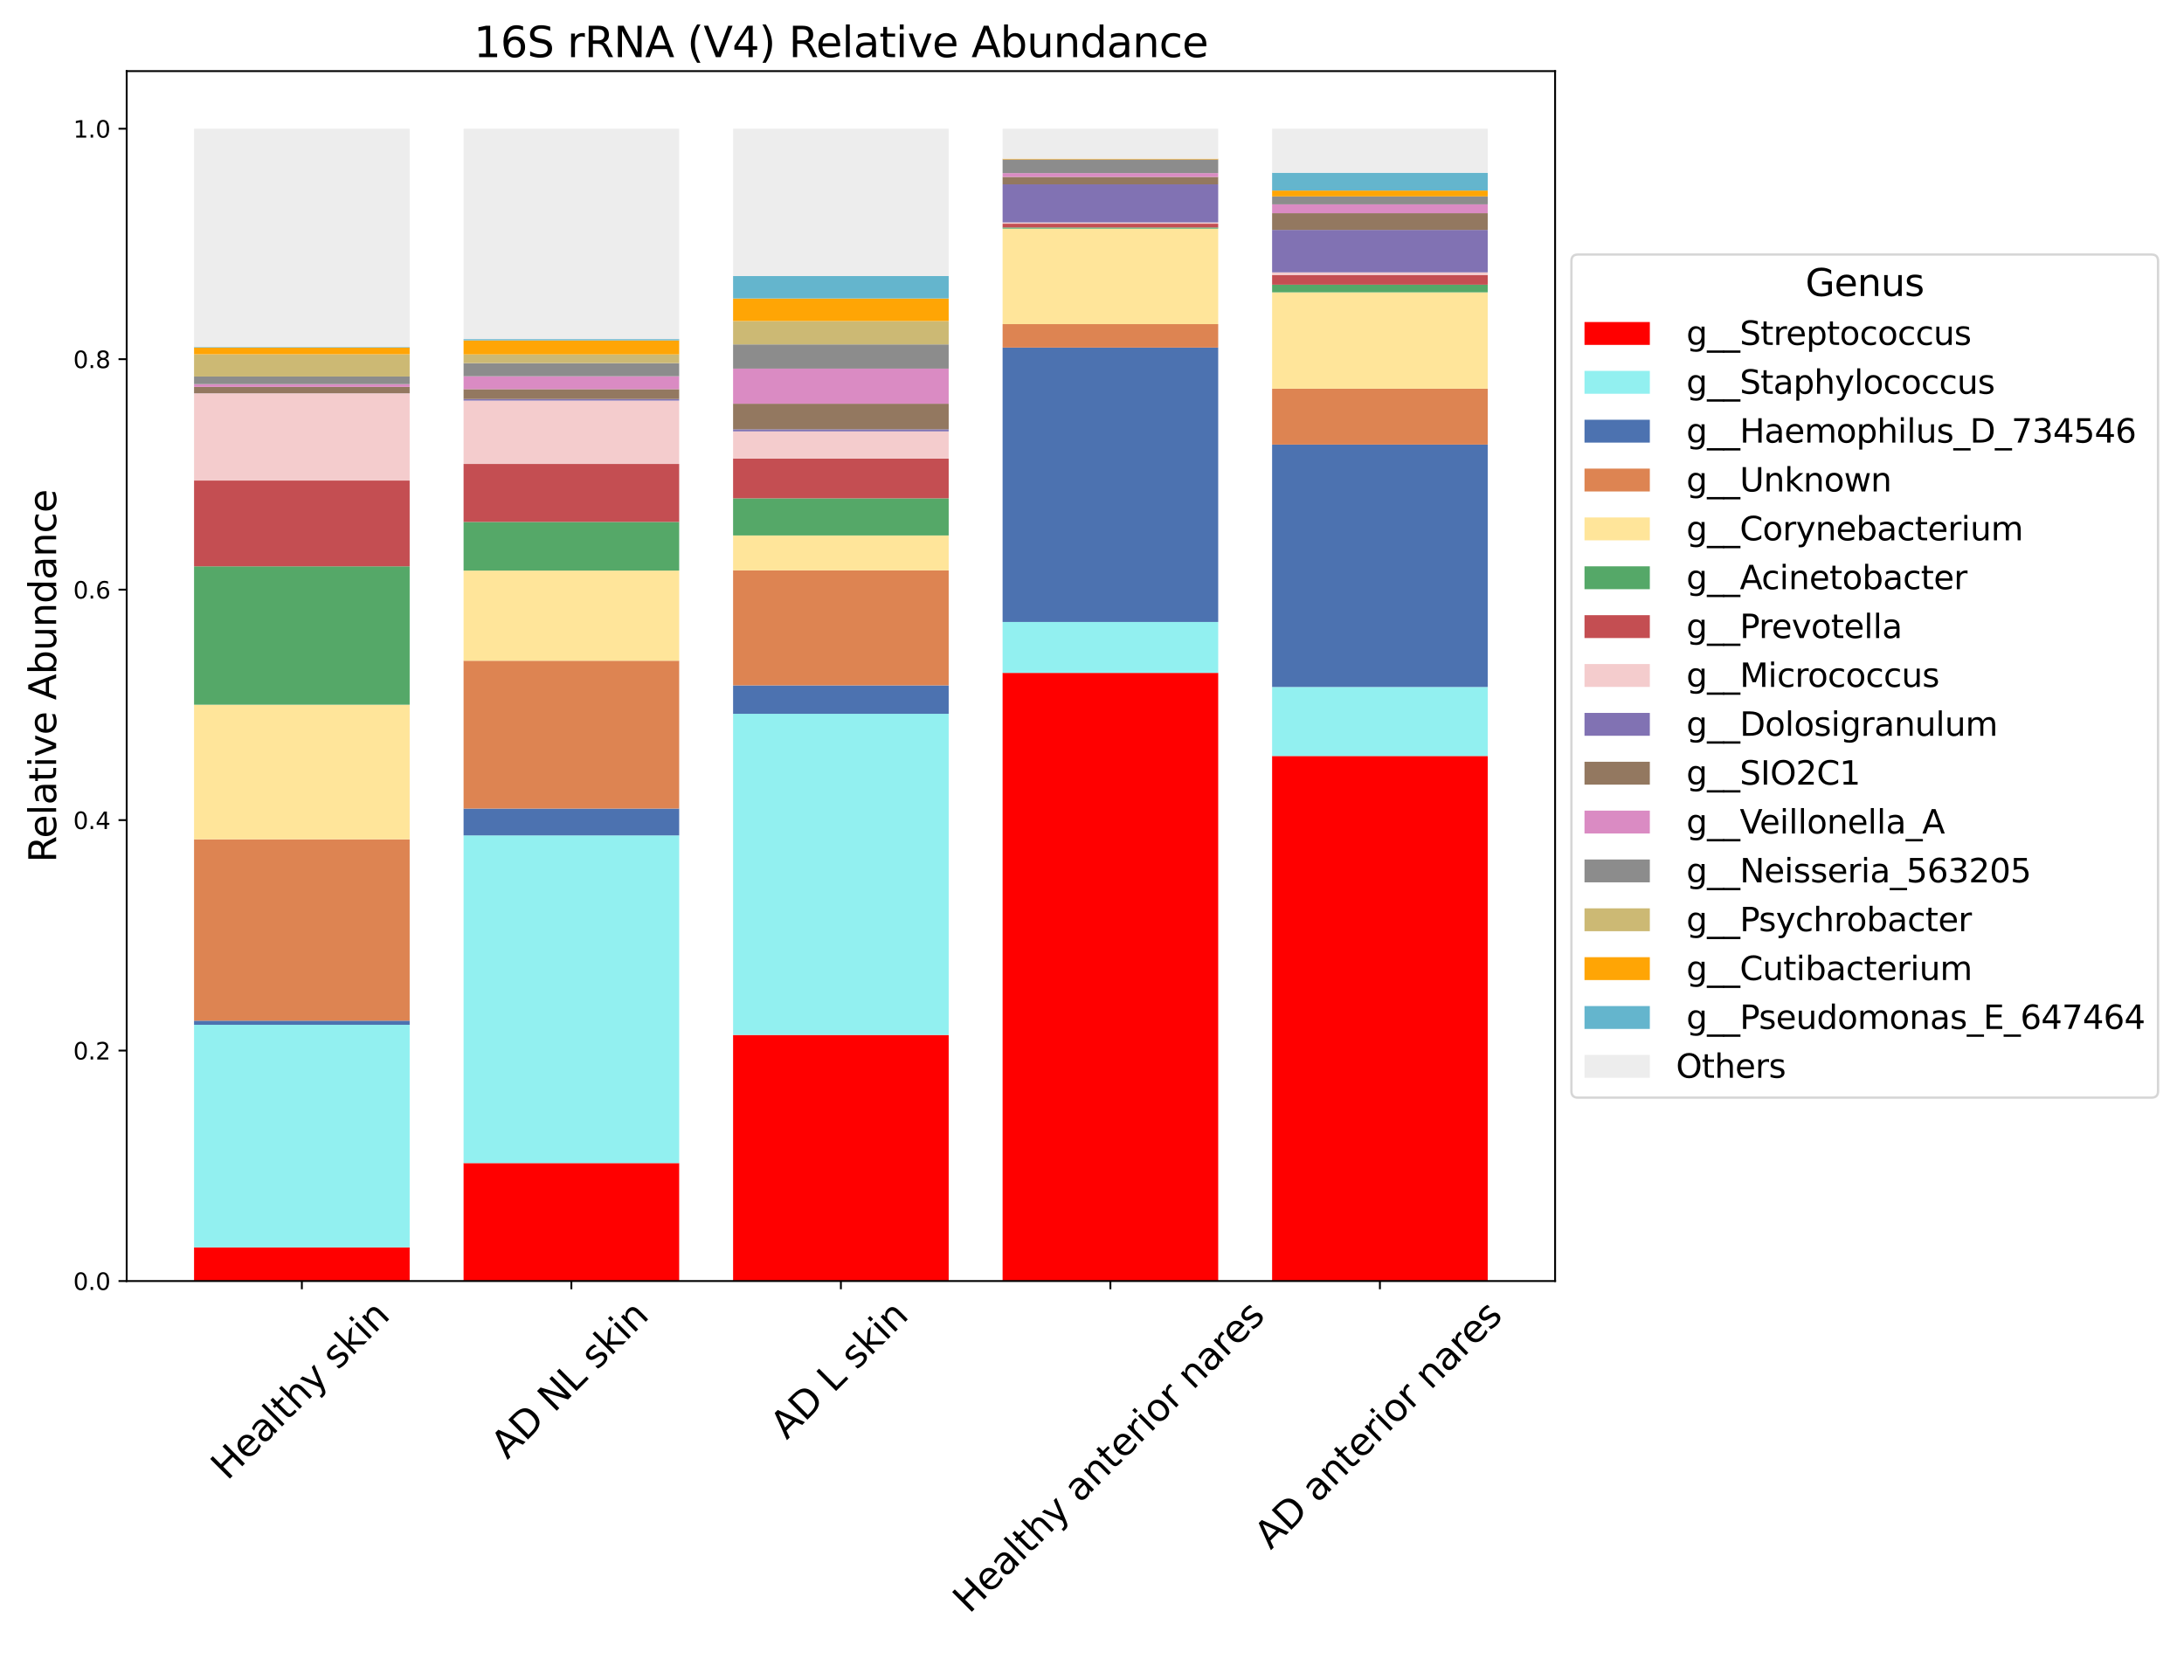 <?xml version="1.0" encoding="utf-8" standalone="no"?>
<!DOCTYPE svg PUBLIC "-//W3C//DTD SVG 1.1//EN"
  "http://www.w3.org/Graphics/SVG/1.1/DTD/svg11.dtd">
<svg xmlns:xlink="http://www.w3.org/1999/xlink" width="936pt" height="720pt" viewBox="0 0 936 720" xmlns="http://www.w3.org/2000/svg" version="1.1">
 <defs>
  <style type="text/css">*{stroke-linejoin: round; stroke-linecap: butt}</style>
 </defs>
 <g id="figure_1">
  <g id="patch_1">
   <path d="M 0 720 
L 936 720 
L 936 0 
L 0 0 
z
" style="fill: #ffffff"/>
  </g>
  <g id="axes_1">
   <g id="patch_2">
    <path d="M 54.29 549.004 
L 666.47 549.004 
L 666.47 30.48 
L 54.29 30.48 
z
" style="fill: #ffffff"/>
   </g>
   <g id="patch_3">
    <path d="M 83.166 549.004 
L 175.571 549.004 
L 175.571 534.556 
L 83.166 534.556 
z
" clip-path="url(#p0aaf3bb001)" style="fill: #ff0000"/>
   </g>
   <g id="patch_4">
    <path d="M 198.672 549.004 
L 291.077 549.004 
L 291.077 498.439 
L 198.672 498.439 
z
" clip-path="url(#p0aaf3bb001)" style="fill: #ff0000"/>
   </g>
   <g id="patch_5">
    <path d="M 314.178 549.004 
L 406.582 549.004 
L 406.582 443.531 
L 314.178 443.531 
z
" clip-path="url(#p0aaf3bb001)" style="fill: #ff0000"/>
   </g>
   <g id="patch_6">
    <path d="M 429.683 549.004 
L 522.088 549.004 
L 522.088 288.358 
L 429.683 288.358 
z
" clip-path="url(#p0aaf3bb001)" style="fill: #ff0000"/>
   </g>
   <g id="patch_7">
    <path d="M 545.189 549.004 
L 637.594 549.004 
L 637.594 323.982 
L 545.189 323.982 
z
" clip-path="url(#p0aaf3bb001)" style="fill: #ff0000"/>
   </g>
   <g id="patch_8">
    <path d="M 83.166 534.556 
L 175.571 534.556 
L 175.571 439.187 
L 83.166 439.187 
z
" clip-path="url(#p0aaf3bb001)" style="fill: #92f0f0"/>
   </g>
   <g id="patch_9">
    <path d="M 198.672 498.439 
L 291.077 498.439 
L 291.077 358.017 
L 198.672 358.017 
z
" clip-path="url(#p0aaf3bb001)" style="fill: #92f0f0"/>
   </g>
   <g id="patch_10">
    <path d="M 314.178 443.531 
L 406.582 443.531 
L 406.582 305.908 
L 314.178 305.908 
z
" clip-path="url(#p0aaf3bb001)" style="fill: #92f0f0"/>
   </g>
   <g id="patch_11">
    <path d="M 429.683 288.358 
L 522.088 288.358 
L 522.088 266.543 
L 429.683 266.543 
z
" clip-path="url(#p0aaf3bb001)" style="fill: #92f0f0"/>
   </g>
   <g id="patch_12">
    <path d="M 545.189 323.982 
L 637.594 323.982 
L 637.594 294.407 
L 545.189 294.407 
z
" clip-path="url(#p0aaf3bb001)" style="fill: #92f0f0"/>
   </g>
   <g id="patch_13">
    <path d="M 83.166 439.187 
L 175.571 439.187 
L 175.571 437.412 
L 83.166 437.412 
z
" clip-path="url(#p0aaf3bb001)" style="fill: #4c72b0"/>
   </g>
   <g id="patch_14">
    <path d="M 198.672 358.017 
L 291.077 358.017 
L 291.077 346.515 
L 198.672 346.515 
z
" clip-path="url(#p0aaf3bb001)" style="fill: #4c72b0"/>
   </g>
   <g id="patch_15">
    <path d="M 314.178 305.908 
L 406.582 305.908 
L 406.582 293.719 
L 314.178 293.719 
z
" clip-path="url(#p0aaf3bb001)" style="fill: #4c72b0"/>
   </g>
   <g id="patch_16">
    <path d="M 429.683 266.543 
L 522.088 266.543 
L 522.088 148.96 
L 429.683 148.96 
z
" clip-path="url(#p0aaf3bb001)" style="fill: #4c72b0"/>
   </g>
   <g id="patch_17">
    <path d="M 545.189 294.407 
L 637.594 294.407 
L 637.594 190.536 
L 545.189 190.536 
z
" clip-path="url(#p0aaf3bb001)" style="fill: #4c72b0"/>
   </g>
   <g id="patch_18">
    <path d="M 83.166 437.412 
L 175.571 437.412 
L 175.571 359.678 
L 83.166 359.678 
z
" clip-path="url(#p0aaf3bb001)" style="fill: #dd8452"/>
   </g>
   <g id="patch_19">
    <path d="M 198.672 346.515 
L 291.077 346.515 
L 291.077 283.15 
L 198.672 283.15 
z
" clip-path="url(#p0aaf3bb001)" style="fill: #dd8452"/>
   </g>
   <g id="patch_20">
    <path d="M 314.178 293.719 
L 406.582 293.719 
L 406.582 244.417 
L 314.178 244.417 
z
" clip-path="url(#p0aaf3bb001)" style="fill: #dd8452"/>
   </g>
   <g id="patch_21">
    <path d="M 429.683 148.96 
L 522.088 148.96 
L 522.088 138.907 
L 429.683 138.907 
z
" clip-path="url(#p0aaf3bb001)" style="fill: #dd8452"/>
   </g>
   <g id="patch_22">
    <path d="M 545.189 190.536 
L 637.594 190.536 
L 637.594 166.575 
L 545.189 166.575 
z
" clip-path="url(#p0aaf3bb001)" style="fill: #dd8452"/>
   </g>
   <g id="patch_23">
    <path d="M 83.166 359.678 
L 175.571 359.678 
L 175.571 302.005 
L 83.166 302.005 
z
" clip-path="url(#p0aaf3bb001)" style="fill: #ffe59a"/>
   </g>
   <g id="patch_24">
    <path d="M 198.672 283.15 
L 291.077 283.15 
L 291.077 244.532 
L 198.672 244.532 
z
" clip-path="url(#p0aaf3bb001)" style="fill: #ffe59a"/>
   </g>
   <g id="patch_25">
    <path d="M 314.178 244.417 
L 406.582 244.417 
L 406.582 229.47 
L 314.178 229.47 
z
" clip-path="url(#p0aaf3bb001)" style="fill: #ffe59a"/>
   </g>
   <g id="patch_26">
    <path d="M 429.683 138.907 
L 522.088 138.907 
L 522.088 97.979 
L 429.683 97.979 
z
" clip-path="url(#p0aaf3bb001)" style="fill: #ffe59a"/>
   </g>
   <g id="patch_27">
    <path d="M 545.189 166.575 
L 637.594 166.575 
L 637.594 125.287 
L 545.189 125.287 
z
" clip-path="url(#p0aaf3bb001)" style="fill: #ffe59a"/>
   </g>
   <g id="patch_28">
    <path d="M 83.166 302.005 
L 175.571 302.005 
L 175.571 242.708 
L 83.166 242.708 
z
" clip-path="url(#p0aaf3bb001)" style="fill: #55a868"/>
   </g>
   <g id="patch_29">
    <path d="M 198.672 244.532 
L 291.077 244.532 
L 291.077 223.671 
L 198.672 223.671 
z
" clip-path="url(#p0aaf3bb001)" style="fill: #55a868"/>
   </g>
   <g id="patch_30">
    <path d="M 314.178 229.47 
L 406.582 229.47 
L 406.582 213.557 
L 314.178 213.557 
z
" clip-path="url(#p0aaf3bb001)" style="fill: #55a868"/>
   </g>
   <g id="patch_31">
    <path d="M 429.683 97.979 
L 522.088 97.979 
L 522.088 97.481 
L 429.683 97.481 
z
" clip-path="url(#p0aaf3bb001)" style="fill: #55a868"/>
   </g>
   <g id="patch_32">
    <path d="M 545.189 125.287 
L 637.594 125.287 
L 637.594 122.012 
L 545.189 122.012 
z
" clip-path="url(#p0aaf3bb001)" style="fill: #55a868"/>
   </g>
   <g id="patch_33">
    <path d="M 83.166 242.708 
L 175.571 242.708 
L 175.571 205.939 
L 83.166 205.939 
z
" clip-path="url(#p0aaf3bb001)" style="fill: #c44e52"/>
   </g>
   <g id="patch_34">
    <path d="M 198.672 223.671 
L 291.077 223.671 
L 291.077 198.824 
L 198.672 198.824 
z
" clip-path="url(#p0aaf3bb001)" style="fill: #c44e52"/>
   </g>
   <g id="patch_35">
    <path d="M 314.178 213.557 
L 406.582 213.557 
L 406.582 196.49 
L 314.178 196.49 
z
" clip-path="url(#p0aaf3bb001)" style="fill: #c44e52"/>
   </g>
   <g id="patch_36">
    <path d="M 429.683 97.481 
L 522.088 97.481 
L 522.088 95.874 
L 429.683 95.874 
z
" clip-path="url(#p0aaf3bb001)" style="fill: #c44e52"/>
   </g>
   <g id="patch_37">
    <path d="M 545.189 122.012 
L 637.594 122.012 
L 637.594 117.825 
L 545.189 117.825 
z
" clip-path="url(#p0aaf3bb001)" style="fill: #c44e52"/>
   </g>
   <g id="patch_38">
    <path d="M 83.166 205.939 
L 175.571 205.939 
L 175.571 168.56 
L 83.166 168.56 
z
" clip-path="url(#p0aaf3bb001)" style="fill: #f4cccd"/>
   </g>
   <g id="patch_39">
    <path d="M 198.672 198.824 
L 291.077 198.824 
L 291.077 171.686 
L 198.672 171.686 
z
" clip-path="url(#p0aaf3bb001)" style="fill: #f4cccd"/>
   </g>
   <g id="patch_40">
    <path d="M 314.178 196.49 
L 406.582 196.49 
L 406.582 184.874 
L 314.178 184.874 
z
" clip-path="url(#p0aaf3bb001)" style="fill: #f4cccd"/>
   </g>
   <g id="patch_41">
    <path d="M 429.683 95.874 
L 522.088 95.874 
L 522.088 95.318 
L 429.683 95.318 
z
" clip-path="url(#p0aaf3bb001)" style="fill: #f4cccd"/>
   </g>
   <g id="patch_42">
    <path d="M 545.189 117.825 
L 637.594 117.825 
L 637.594 116.723 
L 545.189 116.723 
z
" clip-path="url(#p0aaf3bb001)" style="fill: #f4cccd"/>
   </g>
   <g id="patch_43">
    <path d="M 83.166 168.56 
L 175.571 168.56 
L 175.571 168.528 
L 83.166 168.528 
z
" clip-path="url(#p0aaf3bb001)" style="fill: #8172b3"/>
   </g>
   <g id="patch_44">
    <path d="M 198.672 171.686 
L 291.077 171.686 
L 291.077 170.997 
L 198.672 170.997 
z
" clip-path="url(#p0aaf3bb001)" style="fill: #8172b3"/>
   </g>
   <g id="patch_45">
    <path d="M 314.178 184.874 
L 406.582 184.874 
L 406.582 183.975 
L 314.178 183.975 
z
" clip-path="url(#p0aaf3bb001)" style="fill: #8172b3"/>
   </g>
   <g id="patch_46">
    <path d="M 429.683 95.318 
L 522.088 95.318 
L 522.088 79.005 
L 429.683 79.005 
z
" clip-path="url(#p0aaf3bb001)" style="fill: #8172b3"/>
   </g>
   <g id="patch_47">
    <path d="M 545.189 116.723 
L 637.594 116.723 
L 637.594 98.521 
L 545.189 98.521 
z
" clip-path="url(#p0aaf3bb001)" style="fill: #8172b3"/>
   </g>
   <g id="patch_48">
    <path d="M 83.166 168.528 
L 175.571 168.528 
L 175.571 165.82 
L 83.166 165.82 
z
" clip-path="url(#p0aaf3bb001)" style="fill: #937860"/>
   </g>
   <g id="patch_49">
    <path d="M 198.672 170.997 
L 291.077 170.997 
L 291.077 166.775 
L 198.672 166.775 
z
" clip-path="url(#p0aaf3bb001)" style="fill: #937860"/>
   </g>
   <g id="patch_50">
    <path d="M 314.178 183.975 
L 406.582 183.975 
L 406.582 173.014 
L 314.178 173.014 
z
" clip-path="url(#p0aaf3bb001)" style="fill: #937860"/>
   </g>
   <g id="patch_51">
    <path d="M 429.683 79.005 
L 522.088 79.005 
L 522.088 75.819 
L 429.683 75.819 
z
" clip-path="url(#p0aaf3bb001)" style="fill: #937860"/>
   </g>
   <g id="patch_52">
    <path d="M 545.189 98.521 
L 637.594 98.521 
L 637.594 91.372 
L 545.189 91.372 
z
" clip-path="url(#p0aaf3bb001)" style="fill: #937860"/>
   </g>
   <g id="patch_53">
    <path d="M 83.166 165.82 
L 175.571 165.82 
L 175.571 164.619 
L 83.166 164.619 
z
" clip-path="url(#p0aaf3bb001)" style="fill: #da8bc3"/>
   </g>
   <g id="patch_54">
    <path d="M 198.672 166.775 
L 291.077 166.775 
L 291.077 161.242 
L 198.672 161.242 
z
" clip-path="url(#p0aaf3bb001)" style="fill: #da8bc3"/>
   </g>
   <g id="patch_55">
    <path d="M 314.178 173.014 
L 406.582 173.014 
L 406.582 157.971 
L 314.178 157.971 
z
" clip-path="url(#p0aaf3bb001)" style="fill: #da8bc3"/>
   </g>
   <g id="patch_56">
    <path d="M 429.683 75.819 
L 522.088 75.819 
L 522.088 74.184 
L 429.683 74.184 
z
" clip-path="url(#p0aaf3bb001)" style="fill: #da8bc3"/>
   </g>
   <g id="patch_57">
    <path d="M 545.189 91.372 
L 637.594 91.372 
L 637.594 87.576 
L 545.189 87.576 
z
" clip-path="url(#p0aaf3bb001)" style="fill: #da8bc3"/>
   </g>
   <g id="patch_58">
    <path d="M 83.166 164.619 
L 175.571 164.619 
L 175.571 161.355 
L 83.166 161.355 
z
" clip-path="url(#p0aaf3bb001)" style="fill: #8c8c8c"/>
   </g>
   <g id="patch_59">
    <path d="M 198.672 161.242 
L 291.077 161.242 
L 291.077 155.617 
L 198.672 155.617 
z
" clip-path="url(#p0aaf3bb001)" style="fill: #8c8c8c"/>
   </g>
   <g id="patch_60">
    <path d="M 314.178 157.971 
L 406.582 157.971 
L 406.582 147.599 
L 314.178 147.599 
z
" clip-path="url(#p0aaf3bb001)" style="fill: #8c8c8c"/>
   </g>
   <g id="patch_61">
    <path d="M 429.683 74.184 
L 522.088 74.184 
L 522.088 68.305 
L 429.683 68.305 
z
" clip-path="url(#p0aaf3bb001)" style="fill: #8c8c8c"/>
   </g>
   <g id="patch_62">
    <path d="M 545.189 87.576 
L 637.594 87.576 
L 637.594 84.212 
L 545.189 84.212 
z
" clip-path="url(#p0aaf3bb001)" style="fill: #8c8c8c"/>
   </g>
   <g id="patch_63">
    <path d="M 83.166 161.355 
L 175.571 161.355 
L 175.571 151.84 
L 83.166 151.84 
z
" clip-path="url(#p0aaf3bb001)" style="fill: #ccb974"/>
   </g>
   <g id="patch_64">
    <path d="M 198.672 155.617 
L 291.077 155.617 
L 291.077 151.893 
L 198.672 151.893 
z
" clip-path="url(#p0aaf3bb001)" style="fill: #ccb974"/>
   </g>
   <g id="patch_65">
    <path d="M 314.178 147.599 
L 406.582 147.599 
L 406.582 137.571 
L 314.178 137.571 
z
" clip-path="url(#p0aaf3bb001)" style="fill: #ccb974"/>
   </g>
   <g id="patch_66">
    <path d="M 429.683 549.004 
L 522.088 549.004 
L 522.088 549.004 
L 429.683 549.004 
z
" clip-path="url(#p0aaf3bb001)" style="fill: #ccb974"/>
   </g>
   <g id="patch_67">
    <path d="M 545.189 84.212 
L 637.594 84.212 
L 637.594 84.171 
L 545.189 84.171 
z
" clip-path="url(#p0aaf3bb001)" style="fill: #ccb974"/>
   </g>
   <g id="patch_68">
    <path d="M 83.166 151.84 
L 175.571 151.84 
L 175.571 149.008 
L 83.166 149.008 
z
" clip-path="url(#p0aaf3bb001)" style="fill: #ffa505"/>
   </g>
   <g id="patch_69">
    <path d="M 198.672 151.893 
L 291.077 151.893 
L 291.077 145.86 
L 198.672 145.86 
z
" clip-path="url(#p0aaf3bb001)" style="fill: #ffa505"/>
   </g>
   <g id="patch_70">
    <path d="M 314.178 137.571 
L 406.582 137.571 
L 406.582 127.914 
L 314.178 127.914 
z
" clip-path="url(#p0aaf3bb001)" style="fill: #ffa505"/>
   </g>
   <g id="patch_71">
    <path d="M 429.683 68.305 
L 522.088 68.305 
L 522.088 68.019 
L 429.683 68.019 
z
" clip-path="url(#p0aaf3bb001)" style="fill: #ffa505"/>
   </g>
   <g id="patch_72">
    <path d="M 545.189 84.171 
L 637.594 84.171 
L 637.594 81.666 
L 545.189 81.666 
z
" clip-path="url(#p0aaf3bb001)" style="fill: #ffa505"/>
   </g>
   <g id="patch_73">
    <path d="M 83.166 149.008 
L 175.571 149.008 
L 175.571 148.731 
L 83.166 148.731 
z
" clip-path="url(#p0aaf3bb001)" style="fill: #64b5cd"/>
   </g>
   <g id="patch_74">
    <path d="M 198.672 145.86 
L 291.077 145.86 
L 291.077 145.322 
L 198.672 145.322 
z
" clip-path="url(#p0aaf3bb001)" style="fill: #64b5cd"/>
   </g>
   <g id="patch_75">
    <path d="M 314.178 127.914 
L 406.582 127.914 
L 406.582 118.296 
L 314.178 118.296 
z
" clip-path="url(#p0aaf3bb001)" style="fill: #64b5cd"/>
   </g>
   <g id="patch_76">
    <path d="M 429.683 549.004 
L 522.088 549.004 
L 522.088 549.004 
L 429.683 549.004 
z
" clip-path="url(#p0aaf3bb001)" style="fill: #64b5cd"/>
   </g>
   <g id="patch_77">
    <path d="M 545.189 81.666 
L 637.594 81.666 
L 637.594 74.021 
L 545.189 74.021 
z
" clip-path="url(#p0aaf3bb001)" style="fill: #64b5cd"/>
   </g>
   <g id="patch_78">
    <path d="M 83.166 148.731 
L 175.571 148.731 
L 175.571 55.172 
L 83.166 55.172 
z
" clip-path="url(#p0aaf3bb001)" style="fill: #ededed"/>
   </g>
   <g id="patch_79">
    <path d="M 198.672 145.322 
L 291.077 145.322 
L 291.077 55.172 
L 198.672 55.172 
z
" clip-path="url(#p0aaf3bb001)" style="fill: #ededed"/>
   </g>
   <g id="patch_80">
    <path d="M 314.178 118.296 
L 406.582 118.296 
L 406.582 55.172 
L 314.178 55.172 
z
" clip-path="url(#p0aaf3bb001)" style="fill: #ededed"/>
   </g>
   <g id="patch_81">
    <path d="M 429.683 68.019 
L 522.088 68.019 
L 522.088 55.172 
L 429.683 55.172 
z
" clip-path="url(#p0aaf3bb001)" style="fill: #ededed"/>
   </g>
   <g id="patch_82">
    <path d="M 545.189 74.021 
L 637.594 74.021 
L 637.594 55.172 
L 545.189 55.172 
z
" clip-path="url(#p0aaf3bb001)" style="fill: #ededed"/>
   </g>
   <g id="matplotlib.axis_1">
    <g id="xtick_1">
     <g id="line2d_1">
      <defs>
       <path id="m604aaefa9a" d="M 0 0 
L 0 3.5 
" style="stroke: #000000; stroke-width: 0.8"/>
      </defs>
      <g>
       <use xlink:href="#m604aaefa9a" x="129.369" y="549.004" style="stroke: #000000; stroke-width: 0.8"/>
      </g>
     </g>
     <g id="text_1">
      <!-- Healthy skin -->
      <g transform="translate(97.39 634.802) rotate(-45) scale(0.16 -0.16)">
       <defs>
        <path id="DejaVuSans-48" d="M 628 4666 
L 1259 4666 
L 1259 2753 
L 3553 2753 
L 3553 4666 
L 4184 4666 
L 4184 0 
L 3553 0 
L 3553 2222 
L 1259 2222 
L 1259 0 
L 628 0 
L 628 4666 
z
" transform="scale(0.016)"/>
        <path id="DejaVuSans-65" d="M 3597 1894 
L 3597 1613 
L 953 1613 
Q 991 1019 1311 708 
Q 1631 397 2203 397 
Q 2534 397 2845 478 
Q 3156 559 3463 722 
L 3463 178 
Q 3153 47 2828 -22 
Q 2503 -91 2169 -91 
Q 1331 -91 842 396 
Q 353 884 353 1716 
Q 353 2575 817 3079 
Q 1281 3584 2069 3584 
Q 2775 3584 3186 3129 
Q 3597 2675 3597 1894 
z
M 3022 2063 
Q 3016 2534 2758 2815 
Q 2500 3097 2075 3097 
Q 1594 3097 1305 2825 
Q 1016 2553 972 2059 
L 3022 2063 
z
" transform="scale(0.016)"/>
        <path id="DejaVuSans-61" d="M 2194 1759 
Q 1497 1759 1228 1600 
Q 959 1441 959 1056 
Q 959 750 1161 570 
Q 1363 391 1709 391 
Q 2188 391 2477 730 
Q 2766 1069 2766 1631 
L 2766 1759 
L 2194 1759 
z
M 3341 1997 
L 3341 0 
L 2766 0 
L 2766 531 
Q 2569 213 2275 61 
Q 1981 -91 1556 -91 
Q 1019 -91 701 211 
Q 384 513 384 1019 
Q 384 1609 779 1909 
Q 1175 2209 1959 2209 
L 2766 2209 
L 2766 2266 
Q 2766 2663 2505 2880 
Q 2244 3097 1772 3097 
Q 1472 3097 1187 3025 
Q 903 2953 641 2809 
L 641 3341 
Q 956 3463 1253 3523 
Q 1550 3584 1831 3584 
Q 2591 3584 2966 3190 
Q 3341 2797 3341 1997 
z
" transform="scale(0.016)"/>
        <path id="DejaVuSans-6c" d="M 603 4863 
L 1178 4863 
L 1178 0 
L 603 0 
L 603 4863 
z
" transform="scale(0.016)"/>
        <path id="DejaVuSans-74" d="M 1172 4494 
L 1172 3500 
L 2356 3500 
L 2356 3053 
L 1172 3053 
L 1172 1153 
Q 1172 725 1289 603 
Q 1406 481 1766 481 
L 2356 481 
L 2356 0 
L 1766 0 
Q 1100 0 847 248 
Q 594 497 594 1153 
L 594 3053 
L 172 3053 
L 172 3500 
L 594 3500 
L 594 4494 
L 1172 4494 
z
" transform="scale(0.016)"/>
        <path id="DejaVuSans-68" d="M 3513 2113 
L 3513 0 
L 2938 0 
L 2938 2094 
Q 2938 2591 2744 2837 
Q 2550 3084 2163 3084 
Q 1697 3084 1428 2787 
Q 1159 2491 1159 1978 
L 1159 0 
L 581 0 
L 581 4863 
L 1159 4863 
L 1159 2956 
Q 1366 3272 1645 3428 
Q 1925 3584 2291 3584 
Q 2894 3584 3203 3211 
Q 3513 2838 3513 2113 
z
" transform="scale(0.016)"/>
        <path id="DejaVuSans-79" d="M 2059 -325 
Q 1816 -950 1584 -1140 
Q 1353 -1331 966 -1331 
L 506 -1331 
L 506 -850 
L 844 -850 
Q 1081 -850 1212 -737 
Q 1344 -625 1503 -206 
L 1606 56 
L 191 3500 
L 800 3500 
L 1894 763 
L 2988 3500 
L 3597 3500 
L 2059 -325 
z
" transform="scale(0.016)"/>
        <path id="DejaVuSans-20" transform="scale(0.016)"/>
        <path id="DejaVuSans-73" d="M 2834 3397 
L 2834 2853 
Q 2591 2978 2328 3040 
Q 2066 3103 1784 3103 
Q 1356 3103 1142 2972 
Q 928 2841 928 2578 
Q 928 2378 1081 2264 
Q 1234 2150 1697 2047 
L 1894 2003 
Q 2506 1872 2764 1633 
Q 3022 1394 3022 966 
Q 3022 478 2636 193 
Q 2250 -91 1575 -91 
Q 1294 -91 989 -36 
Q 684 19 347 128 
L 347 722 
Q 666 556 975 473 
Q 1284 391 1588 391 
Q 1994 391 2212 530 
Q 2431 669 2431 922 
Q 2431 1156 2273 1281 
Q 2116 1406 1581 1522 
L 1381 1569 
Q 847 1681 609 1914 
Q 372 2147 372 2553 
Q 372 3047 722 3315 
Q 1072 3584 1716 3584 
Q 2034 3584 2315 3537 
Q 2597 3491 2834 3397 
z
" transform="scale(0.016)"/>
        <path id="DejaVuSans-6b" d="M 581 4863 
L 1159 4863 
L 1159 1991 
L 2875 3500 
L 3609 3500 
L 1753 1863 
L 3688 0 
L 2938 0 
L 1159 1709 
L 1159 0 
L 581 0 
L 581 4863 
z
" transform="scale(0.016)"/>
        <path id="DejaVuSans-69" d="M 603 3500 
L 1178 3500 
L 1178 0 
L 603 0 
L 603 3500 
z
M 603 4863 
L 1178 4863 
L 1178 4134 
L 603 4134 
L 603 4863 
z
" transform="scale(0.016)"/>
        <path id="DejaVuSans-6e" d="M 3513 2113 
L 3513 0 
L 2938 0 
L 2938 2094 
Q 2938 2591 2744 2837 
Q 2550 3084 2163 3084 
Q 1697 3084 1428 2787 
Q 1159 2491 1159 1978 
L 1159 0 
L 581 0 
L 581 3500 
L 1159 3500 
L 1159 2956 
Q 1366 3272 1645 3428 
Q 1925 3584 2291 3584 
Q 2894 3584 3203 3211 
Q 3513 2838 3513 2113 
z
" transform="scale(0.016)"/>
       </defs>
       <use xlink:href="#DejaVuSans-48"/>
       <use xlink:href="#DejaVuSans-65" x="75.195"/>
       <use xlink:href="#DejaVuSans-61" x="136.719"/>
       <use xlink:href="#DejaVuSans-6c" x="197.998"/>
       <use xlink:href="#DejaVuSans-74" x="225.781"/>
       <use xlink:href="#DejaVuSans-68" x="264.99"/>
       <use xlink:href="#DejaVuSans-79" x="328.369"/>
       <use xlink:href="#DejaVuSans-20" x="387.549"/>
       <use xlink:href="#DejaVuSans-73" x="419.336"/>
       <use xlink:href="#DejaVuSans-6b" x="471.436"/>
       <use xlink:href="#DejaVuSans-69" x="529.346"/>
       <use xlink:href="#DejaVuSans-6e" x="557.129"/>
      </g>
     </g>
    </g>
    <g id="xtick_2">
     <g id="line2d_2">
      <g>
       <use xlink:href="#m604aaefa9a" x="244.874" y="549.004" style="stroke: #000000; stroke-width: 0.8"/>
      </g>
     </g>
     <g id="text_2">
      <!-- AD NL skin -->
      <g transform="translate(217.412 625.769) rotate(-45) scale(0.16 -0.16)">
       <defs>
        <path id="DejaVuSans-41" d="M 2188 4044 
L 1331 1722 
L 3047 1722 
L 2188 4044 
z
M 1831 4666 
L 2547 4666 
L 4325 0 
L 3669 0 
L 3244 1197 
L 1141 1197 
L 716 0 
L 50 0 
L 1831 4666 
z
" transform="scale(0.016)"/>
        <path id="DejaVuSans-44" d="M 1259 4147 
L 1259 519 
L 2022 519 
Q 2988 519 3436 956 
Q 3884 1394 3884 2338 
Q 3884 3275 3436 3711 
Q 2988 4147 2022 4147 
L 1259 4147 
z
M 628 4666 
L 1925 4666 
Q 3281 4666 3915 4102 
Q 4550 3538 4550 2338 
Q 4550 1131 3912 565 
Q 3275 0 1925 0 
L 628 0 
L 628 4666 
z
" transform="scale(0.016)"/>
        <path id="DejaVuSans-4e" d="M 628 4666 
L 1478 4666 
L 3547 763 
L 3547 4666 
L 4159 4666 
L 4159 0 
L 3309 0 
L 1241 3903 
L 1241 0 
L 628 0 
L 628 4666 
z
" transform="scale(0.016)"/>
        <path id="DejaVuSans-4c" d="M 628 4666 
L 1259 4666 
L 1259 531 
L 3531 531 
L 3531 0 
L 628 0 
L 628 4666 
z
" transform="scale(0.016)"/>
       </defs>
       <use xlink:href="#DejaVuSans-41"/>
       <use xlink:href="#DejaVuSans-44" x="68.408"/>
       <use xlink:href="#DejaVuSans-20" x="145.41"/>
       <use xlink:href="#DejaVuSans-4e" x="177.197"/>
       <use xlink:href="#DejaVuSans-4c" x="252.002"/>
       <use xlink:href="#DejaVuSans-20" x="307.715"/>
       <use xlink:href="#DejaVuSans-73" x="339.502"/>
       <use xlink:href="#DejaVuSans-6b" x="391.602"/>
       <use xlink:href="#DejaVuSans-69" x="449.512"/>
       <use xlink:href="#DejaVuSans-6e" x="477.295"/>
      </g>
     </g>
    </g>
    <g id="xtick_3">
     <g id="line2d_3">
      <g>
       <use xlink:href="#m604aaefa9a" x="360.38" y="549.004" style="stroke: #000000; stroke-width: 0.8"/>
      </g>
     </g>
     <g id="text_3">
      <!-- AD L skin -->
      <g transform="translate(337.15 617.305) rotate(-45) scale(0.16 -0.16)">
       <use xlink:href="#DejaVuSans-41"/>
       <use xlink:href="#DejaVuSans-44" x="68.408"/>
       <use xlink:href="#DejaVuSans-20" x="145.41"/>
       <use xlink:href="#DejaVuSans-4c" x="177.197"/>
       <use xlink:href="#DejaVuSans-20" x="232.91"/>
       <use xlink:href="#DejaVuSans-73" x="264.697"/>
       <use xlink:href="#DejaVuSans-6b" x="316.797"/>
       <use xlink:href="#DejaVuSans-69" x="374.707"/>
       <use xlink:href="#DejaVuSans-6e" x="402.49"/>
      </g>
     </g>
    </g>
    <g id="xtick_4">
     <g id="line2d_4">
      <g>
       <use xlink:href="#m604aaefa9a" x="475.886" y="549.004" style="stroke: #000000; stroke-width: 0.8"/>
      </g>
     </g>
     <g id="text_4">
      <!-- Healthy anterior nares -->
      <g transform="translate(415.377 691.862) rotate(-45) scale(0.16 -0.16)">
       <defs>
        <path id="DejaVuSans-72" d="M 2631 2963 
Q 2534 3019 2420 3045 
Q 2306 3072 2169 3072 
Q 1681 3072 1420 2755 
Q 1159 2438 1159 1844 
L 1159 0 
L 581 0 
L 581 3500 
L 1159 3500 
L 1159 2956 
Q 1341 3275 1631 3429 
Q 1922 3584 2338 3584 
Q 2397 3584 2469 3576 
Q 2541 3569 2628 3553 
L 2631 2963 
z
" transform="scale(0.016)"/>
        <path id="DejaVuSans-6f" d="M 1959 3097 
Q 1497 3097 1228 2736 
Q 959 2375 959 1747 
Q 959 1119 1226 758 
Q 1494 397 1959 397 
Q 2419 397 2687 759 
Q 2956 1122 2956 1747 
Q 2956 2369 2687 2733 
Q 2419 3097 1959 3097 
z
M 1959 3584 
Q 2709 3584 3137 3096 
Q 3566 2609 3566 1747 
Q 3566 888 3137 398 
Q 2709 -91 1959 -91 
Q 1206 -91 779 398 
Q 353 888 353 1747 
Q 353 2609 779 3096 
Q 1206 3584 1959 3584 
z
" transform="scale(0.016)"/>
       </defs>
       <use xlink:href="#DejaVuSans-48"/>
       <use xlink:href="#DejaVuSans-65" x="75.195"/>
       <use xlink:href="#DejaVuSans-61" x="136.719"/>
       <use xlink:href="#DejaVuSans-6c" x="197.998"/>
       <use xlink:href="#DejaVuSans-74" x="225.781"/>
       <use xlink:href="#DejaVuSans-68" x="264.99"/>
       <use xlink:href="#DejaVuSans-79" x="328.369"/>
       <use xlink:href="#DejaVuSans-20" x="387.549"/>
       <use xlink:href="#DejaVuSans-61" x="419.336"/>
       <use xlink:href="#DejaVuSans-6e" x="480.615"/>
       <use xlink:href="#DejaVuSans-74" x="543.994"/>
       <use xlink:href="#DejaVuSans-65" x="583.203"/>
       <use xlink:href="#DejaVuSans-72" x="644.727"/>
       <use xlink:href="#DejaVuSans-69" x="685.84"/>
       <use xlink:href="#DejaVuSans-6f" x="713.623"/>
       <use xlink:href="#DejaVuSans-72" x="774.805"/>
       <use xlink:href="#DejaVuSans-20" x="815.918"/>
       <use xlink:href="#DejaVuSans-6e" x="847.705"/>
       <use xlink:href="#DejaVuSans-61" x="911.084"/>
       <use xlink:href="#DejaVuSans-72" x="972.363"/>
       <use xlink:href="#DejaVuSans-65" x="1011.227"/>
       <use xlink:href="#DejaVuSans-73" x="1072.75"/>
      </g>
     </g>
    </g>
    <g id="xtick_5">
     <g id="line2d_5">
      <g>
       <use xlink:href="#m604aaefa9a" x="591.391" y="549.004" style="stroke: #000000; stroke-width: 0.8"/>
      </g>
     </g>
     <g id="text_5">
      <!-- AD anterior nares -->
      <g transform="translate(544.581 664.465) rotate(-45) scale(0.16 -0.16)">
       <use xlink:href="#DejaVuSans-41"/>
       <use xlink:href="#DejaVuSans-44" x="68.408"/>
       <use xlink:href="#DejaVuSans-20" x="145.41"/>
       <use xlink:href="#DejaVuSans-61" x="177.197"/>
       <use xlink:href="#DejaVuSans-6e" x="238.477"/>
       <use xlink:href="#DejaVuSans-74" x="301.855"/>
       <use xlink:href="#DejaVuSans-65" x="341.064"/>
       <use xlink:href="#DejaVuSans-72" x="402.588"/>
       <use xlink:href="#DejaVuSans-69" x="443.701"/>
       <use xlink:href="#DejaVuSans-6f" x="471.484"/>
       <use xlink:href="#DejaVuSans-72" x="532.666"/>
       <use xlink:href="#DejaVuSans-20" x="573.779"/>
       <use xlink:href="#DejaVuSans-6e" x="605.566"/>
       <use xlink:href="#DejaVuSans-61" x="668.945"/>
       <use xlink:href="#DejaVuSans-72" x="730.225"/>
       <use xlink:href="#DejaVuSans-65" x="769.088"/>
       <use xlink:href="#DejaVuSans-73" x="830.611"/>
      </g>
     </g>
    </g>
    <g id="text_6">
     <!--   -->
     <g transform="translate(358.791 705.813) scale(0.1 -0.1)">
      <use xlink:href="#DejaVuSans-20"/>
     </g>
    </g>
   </g>
   <g id="matplotlib.axis_2">
    <g id="ytick_1">
     <g id="line2d_6">
      <defs>
       <path id="m560a327b2e" d="M 0 0 
L -3.5 0 
" style="stroke: #000000; stroke-width: 0.8"/>
      </defs>
      <g>
       <use xlink:href="#m560a327b2e" x="54.29" y="549.004" style="stroke: #000000; stroke-width: 0.8"/>
      </g>
     </g>
     <g id="text_7">
      <!-- 0.0 -->
      <g transform="translate(31.387 552.803) scale(0.1 -0.1)">
       <defs>
        <path id="DejaVuSans-30" d="M 2034 4250 
Q 1547 4250 1301 3770 
Q 1056 3291 1056 2328 
Q 1056 1369 1301 889 
Q 1547 409 2034 409 
Q 2525 409 2770 889 
Q 3016 1369 3016 2328 
Q 3016 3291 2770 3770 
Q 2525 4250 2034 4250 
z
M 2034 4750 
Q 2819 4750 3233 4129 
Q 3647 3509 3647 2328 
Q 3647 1150 3233 529 
Q 2819 -91 2034 -91 
Q 1250 -91 836 529 
Q 422 1150 422 2328 
Q 422 3509 836 4129 
Q 1250 4750 2034 4750 
z
" transform="scale(0.016)"/>
        <path id="DejaVuSans-2e" d="M 684 794 
L 1344 794 
L 1344 0 
L 684 0 
L 684 794 
z
" transform="scale(0.016)"/>
       </defs>
       <use xlink:href="#DejaVuSans-30"/>
       <use xlink:href="#DejaVuSans-2e" x="63.623"/>
       <use xlink:href="#DejaVuSans-30" x="95.41"/>
      </g>
     </g>
    </g>
    <g id="ytick_2">
     <g id="line2d_7">
      <g>
       <use xlink:href="#m560a327b2e" x="54.29" y="450.237" style="stroke: #000000; stroke-width: 0.8"/>
      </g>
     </g>
     <g id="text_8">
      <!-- 0.2 -->
      <g transform="translate(31.387 454.037) scale(0.1 -0.1)">
       <defs>
        <path id="DejaVuSans-32" d="M 1228 531 
L 3431 531 
L 3431 0 
L 469 0 
L 469 531 
Q 828 903 1448 1529 
Q 2069 2156 2228 2338 
Q 2531 2678 2651 2914 
Q 2772 3150 2772 3378 
Q 2772 3750 2511 3984 
Q 2250 4219 1831 4219 
Q 1534 4219 1204 4116 
Q 875 4013 500 3803 
L 500 4441 
Q 881 4594 1212 4672 
Q 1544 4750 1819 4750 
Q 2544 4750 2975 4387 
Q 3406 4025 3406 3419 
Q 3406 3131 3298 2873 
Q 3191 2616 2906 2266 
Q 2828 2175 2409 1742 
Q 1991 1309 1228 531 
z
" transform="scale(0.016)"/>
       </defs>
       <use xlink:href="#DejaVuSans-30"/>
       <use xlink:href="#DejaVuSans-2e" x="63.623"/>
       <use xlink:href="#DejaVuSans-32" x="95.41"/>
      </g>
     </g>
    </g>
    <g id="ytick_3">
     <g id="line2d_8">
      <g>
       <use xlink:href="#m560a327b2e" x="54.29" y="351.471" style="stroke: #000000; stroke-width: 0.8"/>
      </g>
     </g>
     <g id="text_9">
      <!-- 0.4 -->
      <g transform="translate(31.387 355.27) scale(0.1 -0.1)">
       <defs>
        <path id="DejaVuSans-34" d="M 2419 4116 
L 825 1625 
L 2419 1625 
L 2419 4116 
z
M 2253 4666 
L 3047 4666 
L 3047 1625 
L 3713 1625 
L 3713 1100 
L 3047 1100 
L 3047 0 
L 2419 0 
L 2419 1100 
L 313 1100 
L 313 1709 
L 2253 4666 
z
" transform="scale(0.016)"/>
       </defs>
       <use xlink:href="#DejaVuSans-30"/>
       <use xlink:href="#DejaVuSans-2e" x="63.623"/>
       <use xlink:href="#DejaVuSans-34" x="95.41"/>
      </g>
     </g>
    </g>
    <g id="ytick_4">
     <g id="line2d_9">
      <g>
       <use xlink:href="#m560a327b2e" x="54.29" y="252.704" style="stroke: #000000; stroke-width: 0.8"/>
      </g>
     </g>
     <g id="text_10">
      <!-- 0.6 -->
      <g transform="translate(31.387 256.504) scale(0.1 -0.1)">
       <defs>
        <path id="DejaVuSans-36" d="M 2113 2584 
Q 1688 2584 1439 2293 
Q 1191 2003 1191 1497 
Q 1191 994 1439 701 
Q 1688 409 2113 409 
Q 2538 409 2786 701 
Q 3034 994 3034 1497 
Q 3034 2003 2786 2293 
Q 2538 2584 2113 2584 
z
M 3366 4563 
L 3366 3988 
Q 3128 4100 2886 4159 
Q 2644 4219 2406 4219 
Q 1781 4219 1451 3797 
Q 1122 3375 1075 2522 
Q 1259 2794 1537 2939 
Q 1816 3084 2150 3084 
Q 2853 3084 3261 2657 
Q 3669 2231 3669 1497 
Q 3669 778 3244 343 
Q 2819 -91 2113 -91 
Q 1303 -91 875 529 
Q 447 1150 447 2328 
Q 447 3434 972 4092 
Q 1497 4750 2381 4750 
Q 2619 4750 2861 4703 
Q 3103 4656 3366 4563 
z
" transform="scale(0.016)"/>
       </defs>
       <use xlink:href="#DejaVuSans-30"/>
       <use xlink:href="#DejaVuSans-2e" x="63.623"/>
       <use xlink:href="#DejaVuSans-36" x="95.41"/>
      </g>
     </g>
    </g>
    <g id="ytick_5">
     <g id="line2d_10">
      <g>
       <use xlink:href="#m560a327b2e" x="54.29" y="153.938" style="stroke: #000000; stroke-width: 0.8"/>
      </g>
     </g>
     <g id="text_11">
      <!-- 0.8 -->
      <g transform="translate(31.387 157.737) scale(0.1 -0.1)">
       <defs>
        <path id="DejaVuSans-38" d="M 2034 2216 
Q 1584 2216 1326 1975 
Q 1069 1734 1069 1313 
Q 1069 891 1326 650 
Q 1584 409 2034 409 
Q 2484 409 2743 651 
Q 3003 894 3003 1313 
Q 3003 1734 2745 1975 
Q 2488 2216 2034 2216 
z
M 1403 2484 
Q 997 2584 770 2862 
Q 544 3141 544 3541 
Q 544 4100 942 4425 
Q 1341 4750 2034 4750 
Q 2731 4750 3128 4425 
Q 3525 4100 3525 3541 
Q 3525 3141 3298 2862 
Q 3072 2584 2669 2484 
Q 3125 2378 3379 2068 
Q 3634 1759 3634 1313 
Q 3634 634 3220 271 
Q 2806 -91 2034 -91 
Q 1263 -91 848 271 
Q 434 634 434 1313 
Q 434 1759 690 2068 
Q 947 2378 1403 2484 
z
M 1172 3481 
Q 1172 3119 1398 2916 
Q 1625 2713 2034 2713 
Q 2441 2713 2670 2916 
Q 2900 3119 2900 3481 
Q 2900 3844 2670 4047 
Q 2441 4250 2034 4250 
Q 1625 4250 1398 4047 
Q 1172 3844 1172 3481 
z
" transform="scale(0.016)"/>
       </defs>
       <use xlink:href="#DejaVuSans-30"/>
       <use xlink:href="#DejaVuSans-2e" x="63.623"/>
       <use xlink:href="#DejaVuSans-38" x="95.41"/>
      </g>
     </g>
    </g>
    <g id="ytick_6">
     <g id="line2d_11">
      <g>
       <use xlink:href="#m560a327b2e" x="54.29" y="55.172" style="stroke: #000000; stroke-width: 0.8"/>
      </g>
     </g>
     <g id="text_12">
      <!-- 1.0 -->
      <g transform="translate(31.387 58.971) scale(0.1 -0.1)">
       <defs>
        <path id="DejaVuSans-31" d="M 794 531 
L 1825 531 
L 1825 4091 
L 703 3866 
L 703 4441 
L 1819 4666 
L 2450 4666 
L 2450 531 
L 3481 531 
L 3481 0 
L 794 0 
L 794 531 
z
" transform="scale(0.016)"/>
       </defs>
       <use xlink:href="#DejaVuSans-31"/>
       <use xlink:href="#DejaVuSans-2e" x="63.623"/>
       <use xlink:href="#DejaVuSans-30" x="95.41"/>
      </g>
     </g>
    </g>
    <g id="text_13">
     <!-- Relative Abundance -->
     <g transform="translate(24.059 369.611) rotate(-90) scale(0.16 -0.16)">
      <defs>
       <path id="DejaVuSans-52" d="M 2841 2188 
Q 3044 2119 3236 1894 
Q 3428 1669 3622 1275 
L 4263 0 
L 3584 0 
L 2988 1197 
Q 2756 1666 2539 1819 
Q 2322 1972 1947 1972 
L 1259 1972 
L 1259 0 
L 628 0 
L 628 4666 
L 2053 4666 
Q 2853 4666 3247 4331 
Q 3641 3997 3641 3322 
Q 3641 2881 3436 2590 
Q 3231 2300 2841 2188 
z
M 1259 4147 
L 1259 2491 
L 2053 2491 
Q 2509 2491 2742 2702 
Q 2975 2913 2975 3322 
Q 2975 3731 2742 3939 
Q 2509 4147 2053 4147 
L 1259 4147 
z
" transform="scale(0.016)"/>
       <path id="DejaVuSans-76" d="M 191 3500 
L 800 3500 
L 1894 563 
L 2988 3500 
L 3597 3500 
L 2284 0 
L 1503 0 
L 191 3500 
z
" transform="scale(0.016)"/>
       <path id="DejaVuSans-62" d="M 3116 1747 
Q 3116 2381 2855 2742 
Q 2594 3103 2138 3103 
Q 1681 3103 1420 2742 
Q 1159 2381 1159 1747 
Q 1159 1113 1420 752 
Q 1681 391 2138 391 
Q 2594 391 2855 752 
Q 3116 1113 3116 1747 
z
M 1159 2969 
Q 1341 3281 1617 3432 
Q 1894 3584 2278 3584 
Q 2916 3584 3314 3078 
Q 3713 2572 3713 1747 
Q 3713 922 3314 415 
Q 2916 -91 2278 -91 
Q 1894 -91 1617 61 
Q 1341 213 1159 525 
L 1159 0 
L 581 0 
L 581 4863 
L 1159 4863 
L 1159 2969 
z
" transform="scale(0.016)"/>
       <path id="DejaVuSans-75" d="M 544 1381 
L 544 3500 
L 1119 3500 
L 1119 1403 
Q 1119 906 1312 657 
Q 1506 409 1894 409 
Q 2359 409 2629 706 
Q 2900 1003 2900 1516 
L 2900 3500 
L 3475 3500 
L 3475 0 
L 2900 0 
L 2900 538 
Q 2691 219 2414 64 
Q 2138 -91 1772 -91 
Q 1169 -91 856 284 
Q 544 659 544 1381 
z
M 1991 3584 
L 1991 3584 
z
" transform="scale(0.016)"/>
       <path id="DejaVuSans-64" d="M 2906 2969 
L 2906 4863 
L 3481 4863 
L 3481 0 
L 2906 0 
L 2906 525 
Q 2725 213 2448 61 
Q 2172 -91 1784 -91 
Q 1150 -91 751 415 
Q 353 922 353 1747 
Q 353 2572 751 3078 
Q 1150 3584 1784 3584 
Q 2172 3584 2448 3432 
Q 2725 3281 2906 2969 
z
M 947 1747 
Q 947 1113 1208 752 
Q 1469 391 1925 391 
Q 2381 391 2643 752 
Q 2906 1113 2906 1747 
Q 2906 2381 2643 2742 
Q 2381 3103 1925 3103 
Q 1469 3103 1208 2742 
Q 947 2381 947 1747 
z
" transform="scale(0.016)"/>
       <path id="DejaVuSans-63" d="M 3122 3366 
L 3122 2828 
Q 2878 2963 2633 3030 
Q 2388 3097 2138 3097 
Q 1578 3097 1268 2742 
Q 959 2388 959 1747 
Q 959 1106 1268 751 
Q 1578 397 2138 397 
Q 2388 397 2633 464 
Q 2878 531 3122 666 
L 3122 134 
Q 2881 22 2623 -34 
Q 2366 -91 2075 -91 
Q 1284 -91 818 406 
Q 353 903 353 1747 
Q 353 2603 823 3093 
Q 1294 3584 2113 3584 
Q 2378 3584 2631 3529 
Q 2884 3475 3122 3366 
z
" transform="scale(0.016)"/>
      </defs>
      <use xlink:href="#DejaVuSans-52"/>
      <use xlink:href="#DejaVuSans-65" x="64.982"/>
      <use xlink:href="#DejaVuSans-6c" x="126.506"/>
      <use xlink:href="#DejaVuSans-61" x="154.289"/>
      <use xlink:href="#DejaVuSans-74" x="215.568"/>
      <use xlink:href="#DejaVuSans-69" x="254.777"/>
      <use xlink:href="#DejaVuSans-76" x="282.561"/>
      <use xlink:href="#DejaVuSans-65" x="341.74"/>
      <use xlink:href="#DejaVuSans-20" x="403.264"/>
      <use xlink:href="#DejaVuSans-41" x="435.051"/>
      <use xlink:href="#DejaVuSans-62" x="503.459"/>
      <use xlink:href="#DejaVuSans-75" x="566.936"/>
      <use xlink:href="#DejaVuSans-6e" x="630.314"/>
      <use xlink:href="#DejaVuSans-64" x="693.693"/>
      <use xlink:href="#DejaVuSans-61" x="757.17"/>
      <use xlink:href="#DejaVuSans-6e" x="818.449"/>
      <use xlink:href="#DejaVuSans-63" x="881.828"/>
      <use xlink:href="#DejaVuSans-65" x="936.809"/>
     </g>
    </g>
   </g>
   <g id="patch_83">
    <path d="M 54.29 549.004 
L 54.29 30.48 
" style="fill: none; stroke: #000000; stroke-width: 0.8; stroke-linejoin: miter; stroke-linecap: square"/>
   </g>
   <g id="patch_84">
    <path d="M 666.47 549.004 
L 666.47 30.48 
" style="fill: none; stroke: #000000; stroke-width: 0.8; stroke-linejoin: miter; stroke-linecap: square"/>
   </g>
   <g id="patch_85">
    <path d="M 54.29 549.004 
L 666.47 549.004 
" style="fill: none; stroke: #000000; stroke-width: 0.8; stroke-linejoin: miter; stroke-linecap: square"/>
   </g>
   <g id="patch_86">
    <path d="M 54.29 30.48 
L 666.47 30.48 
" style="fill: none; stroke: #000000; stroke-width: 0.8; stroke-linejoin: miter; stroke-linecap: square"/>
   </g>
   <g id="text_14">
    <!-- 16S rRNA (V4) Relative Abundance -->
    <g transform="translate(203.032 24.48) scale(0.18 -0.18)">
     <defs>
      <path id="DejaVuSans-53" d="M 3425 4513 
L 3425 3897 
Q 3066 4069 2747 4153 
Q 2428 4238 2131 4238 
Q 1616 4238 1336 4038 
Q 1056 3838 1056 3469 
Q 1056 3159 1242 3001 
Q 1428 2844 1947 2747 
L 2328 2669 
Q 3034 2534 3370 2195 
Q 3706 1856 3706 1288 
Q 3706 609 3251 259 
Q 2797 -91 1919 -91 
Q 1588 -91 1214 -16 
Q 841 59 441 206 
L 441 856 
Q 825 641 1194 531 
Q 1563 422 1919 422 
Q 2459 422 2753 634 
Q 3047 847 3047 1241 
Q 3047 1584 2836 1778 
Q 2625 1972 2144 2069 
L 1759 2144 
Q 1053 2284 737 2584 
Q 422 2884 422 3419 
Q 422 4038 858 4394 
Q 1294 4750 2059 4750 
Q 2388 4750 2728 4690 
Q 3069 4631 3425 4513 
z
" transform="scale(0.016)"/>
      <path id="DejaVuSans-28" d="M 1984 4856 
Q 1566 4138 1362 3434 
Q 1159 2731 1159 2009 
Q 1159 1288 1364 580 
Q 1569 -128 1984 -844 
L 1484 -844 
Q 1016 -109 783 600 
Q 550 1309 550 2009 
Q 550 2706 781 3412 
Q 1013 4119 1484 4856 
L 1984 4856 
z
" transform="scale(0.016)"/>
      <path id="DejaVuSans-56" d="M 1831 0 
L 50 4666 
L 709 4666 
L 2188 738 
L 3669 4666 
L 4325 4666 
L 2547 0 
L 1831 0 
z
" transform="scale(0.016)"/>
      <path id="DejaVuSans-29" d="M 513 4856 
L 1013 4856 
Q 1481 4119 1714 3412 
Q 1947 2706 1947 2009 
Q 1947 1309 1714 600 
Q 1481 -109 1013 -844 
L 513 -844 
Q 928 -128 1133 580 
Q 1338 1288 1338 2009 
Q 1338 2731 1133 3434 
Q 928 4138 513 4856 
z
" transform="scale(0.016)"/>
     </defs>
     <use xlink:href="#DejaVuSans-31"/>
     <use xlink:href="#DejaVuSans-36" x="63.623"/>
     <use xlink:href="#DejaVuSans-53" x="127.246"/>
     <use xlink:href="#DejaVuSans-20" x="190.723"/>
     <use xlink:href="#DejaVuSans-72" x="222.51"/>
     <use xlink:href="#DejaVuSans-52" x="263.623"/>
     <use xlink:href="#DejaVuSans-4e" x="333.105"/>
     <use xlink:href="#DejaVuSans-41" x="407.91"/>
     <use xlink:href="#DejaVuSans-20" x="476.318"/>
     <use xlink:href="#DejaVuSans-28" x="508.105"/>
     <use xlink:href="#DejaVuSans-56" x="547.119"/>
     <use xlink:href="#DejaVuSans-34" x="615.527"/>
     <use xlink:href="#DejaVuSans-29" x="679.15"/>
     <use xlink:href="#DejaVuSans-20" x="718.164"/>
     <use xlink:href="#DejaVuSans-52" x="749.951"/>
     <use xlink:href="#DejaVuSans-65" x="814.934"/>
     <use xlink:href="#DejaVuSans-6c" x="876.457"/>
     <use xlink:href="#DejaVuSans-61" x="904.24"/>
     <use xlink:href="#DejaVuSans-74" x="965.52"/>
     <use xlink:href="#DejaVuSans-69" x="1004.729"/>
     <use xlink:href="#DejaVuSans-76" x="1032.512"/>
     <use xlink:href="#DejaVuSans-65" x="1091.691"/>
     <use xlink:href="#DejaVuSans-20" x="1153.215"/>
     <use xlink:href="#DejaVuSans-41" x="1185.002"/>
     <use xlink:href="#DejaVuSans-62" x="1253.41"/>
     <use xlink:href="#DejaVuSans-75" x="1316.887"/>
     <use xlink:href="#DejaVuSans-6e" x="1380.266"/>
     <use xlink:href="#DejaVuSans-64" x="1443.645"/>
     <use xlink:href="#DejaVuSans-61" x="1507.121"/>
     <use xlink:href="#DejaVuSans-6e" x="1568.4"/>
     <use xlink:href="#DejaVuSans-63" x="1631.779"/>
     <use xlink:href="#DejaVuSans-65" x="1686.76"/>
    </g>
   </g>
   <g id="legend_1">
    <g id="patch_87">
     <path d="M 676.27 470.4 
L 922.077 470.4 
Q 924.877 470.4 924.877 467.6 
L 924.877 111.884 
Q 924.877 109.084 922.077 109.084 
L 676.27 109.084 
Q 673.47 109.084 673.47 111.884 
L 673.47 467.6 
Q 673.47 470.4 676.27 470.4 
z
" style="fill: #ffffff; opacity: 0.8; stroke: #cccccc; stroke-linejoin: miter"/>
    </g>
    <g id="text_15">
     <!-- Genus -->
     <g transform="translate(773.745 126.842) scale(0.16 -0.16)">
      <defs>
       <path id="DejaVuSans-47" d="M 3809 666 
L 3809 1919 
L 2778 1919 
L 2778 2438 
L 4434 2438 
L 4434 434 
Q 4069 175 3628 42 
Q 3188 -91 2688 -91 
Q 1594 -91 976 548 
Q 359 1188 359 2328 
Q 359 3472 976 4111 
Q 1594 4750 2688 4750 
Q 3144 4750 3555 4637 
Q 3966 4525 4313 4306 
L 4313 3634 
Q 3963 3931 3569 4081 
Q 3175 4231 2741 4231 
Q 1884 4231 1454 3753 
Q 1025 3275 1025 2328 
Q 1025 1384 1454 906 
Q 1884 428 2741 428 
Q 3075 428 3337 486 
Q 3600 544 3809 666 
z
" transform="scale(0.016)"/>
      </defs>
      <use xlink:href="#DejaVuSans-47"/>
      <use xlink:href="#DejaVuSans-65" x="77.49"/>
      <use xlink:href="#DejaVuSans-6e" x="139.014"/>
      <use xlink:href="#DejaVuSans-75" x="202.393"/>
      <use xlink:href="#DejaVuSans-73" x="265.771"/>
     </g>
    </g>
    <g id="patch_88">
     <path d="M 679.07 147.807 
L 707.07 147.807 
L 707.07 138.007 
L 679.07 138.007 
z
" style="fill: #ff0000"/>
    </g>
    <g id="text_16">
     <!--  g__Streptococcus -->
     <g transform="translate(718.27 147.807) scale(0.14 -0.14)">
      <defs>
       <path id="DejaVuSans-67" d="M 2906 1791 
Q 2906 2416 2648 2759 
Q 2391 3103 1925 3103 
Q 1463 3103 1205 2759 
Q 947 2416 947 1791 
Q 947 1169 1205 825 
Q 1463 481 1925 481 
Q 2391 481 2648 825 
Q 2906 1169 2906 1791 
z
M 3481 434 
Q 3481 -459 3084 -895 
Q 2688 -1331 1869 -1331 
Q 1566 -1331 1297 -1286 
Q 1028 -1241 775 -1147 
L 775 -588 
Q 1028 -725 1275 -790 
Q 1522 -856 1778 -856 
Q 2344 -856 2625 -561 
Q 2906 -266 2906 331 
L 2906 616 
Q 2728 306 2450 153 
Q 2172 0 1784 0 
Q 1141 0 747 490 
Q 353 981 353 1791 
Q 353 2603 747 3093 
Q 1141 3584 1784 3584 
Q 2172 3584 2450 3431 
Q 2728 3278 2906 2969 
L 2906 3500 
L 3481 3500 
L 3481 434 
z
" transform="scale(0.016)"/>
       <path id="DejaVuSans-5f" d="M 3263 -1063 
L 3263 -1509 
L -63 -1509 
L -63 -1063 
L 3263 -1063 
z
" transform="scale(0.016)"/>
       <path id="DejaVuSans-70" d="M 1159 525 
L 1159 -1331 
L 581 -1331 
L 581 3500 
L 1159 3500 
L 1159 2969 
Q 1341 3281 1617 3432 
Q 1894 3584 2278 3584 
Q 2916 3584 3314 3078 
Q 3713 2572 3713 1747 
Q 3713 922 3314 415 
Q 2916 -91 2278 -91 
Q 1894 -91 1617 61 
Q 1341 213 1159 525 
z
M 3116 1747 
Q 3116 2381 2855 2742 
Q 2594 3103 2138 3103 
Q 1681 3103 1420 2742 
Q 1159 2381 1159 1747 
Q 1159 1113 1420 752 
Q 1681 391 2138 391 
Q 2594 391 2855 752 
Q 3116 1113 3116 1747 
z
" transform="scale(0.016)"/>
      </defs>
      <use xlink:href="#DejaVuSans-20"/>
      <use xlink:href="#DejaVuSans-67" x="31.787"/>
      <use xlink:href="#DejaVuSans-5f" x="95.264"/>
      <use xlink:href="#DejaVuSans-5f" x="145.264"/>
      <use xlink:href="#DejaVuSans-53" x="195.264"/>
      <use xlink:href="#DejaVuSans-74" x="258.74"/>
      <use xlink:href="#DejaVuSans-72" x="297.949"/>
      <use xlink:href="#DejaVuSans-65" x="336.812"/>
      <use xlink:href="#DejaVuSans-70" x="398.336"/>
      <use xlink:href="#DejaVuSans-74" x="461.812"/>
      <use xlink:href="#DejaVuSans-6f" x="501.021"/>
      <use xlink:href="#DejaVuSans-63" x="562.203"/>
      <use xlink:href="#DejaVuSans-6f" x="617.184"/>
      <use xlink:href="#DejaVuSans-63" x="678.365"/>
      <use xlink:href="#DejaVuSans-63" x="733.346"/>
      <use xlink:href="#DejaVuSans-75" x="788.326"/>
      <use xlink:href="#DejaVuSans-73" x="851.705"/>
     </g>
    </g>
    <g id="patch_89">
     <path d="M 679.07 168.746 
L 707.07 168.746 
L 707.07 158.946 
L 679.07 158.946 
z
" style="fill: #92f0f0"/>
    </g>
    <g id="text_17">
     <!--  g__Staphylococcus -->
     <g transform="translate(718.27 168.746) scale(0.14 -0.14)">
      <use xlink:href="#DejaVuSans-20"/>
      <use xlink:href="#DejaVuSans-67" x="31.787"/>
      <use xlink:href="#DejaVuSans-5f" x="95.264"/>
      <use xlink:href="#DejaVuSans-5f" x="145.264"/>
      <use xlink:href="#DejaVuSans-53" x="195.264"/>
      <use xlink:href="#DejaVuSans-74" x="258.74"/>
      <use xlink:href="#DejaVuSans-61" x="297.949"/>
      <use xlink:href="#DejaVuSans-70" x="359.229"/>
      <use xlink:href="#DejaVuSans-68" x="422.705"/>
      <use xlink:href="#DejaVuSans-79" x="486.084"/>
      <use xlink:href="#DejaVuSans-6c" x="545.264"/>
      <use xlink:href="#DejaVuSans-6f" x="573.047"/>
      <use xlink:href="#DejaVuSans-63" x="634.229"/>
      <use xlink:href="#DejaVuSans-6f" x="689.209"/>
      <use xlink:href="#DejaVuSans-63" x="750.391"/>
      <use xlink:href="#DejaVuSans-63" x="805.371"/>
      <use xlink:href="#DejaVuSans-75" x="860.352"/>
      <use xlink:href="#DejaVuSans-73" x="923.73"/>
     </g>
    </g>
    <g id="patch_90">
     <path d="M 679.07 189.684 
L 707.07 189.684 
L 707.07 179.884 
L 679.07 179.884 
z
" style="fill: #4c72b0"/>
    </g>
    <g id="text_18">
     <!--  g__Haemophilus_D_734546 -->
     <g transform="translate(718.27 189.684) scale(0.14 -0.14)">
      <defs>
       <path id="DejaVuSans-6d" d="M 3328 2828 
Q 3544 3216 3844 3400 
Q 4144 3584 4550 3584 
Q 5097 3584 5394 3201 
Q 5691 2819 5691 2113 
L 5691 0 
L 5113 0 
L 5113 2094 
Q 5113 2597 4934 2840 
Q 4756 3084 4391 3084 
Q 3944 3084 3684 2787 
Q 3425 2491 3425 1978 
L 3425 0 
L 2847 0 
L 2847 2094 
Q 2847 2600 2669 2842 
Q 2491 3084 2119 3084 
Q 1678 3084 1418 2786 
Q 1159 2488 1159 1978 
L 1159 0 
L 581 0 
L 581 3500 
L 1159 3500 
L 1159 2956 
Q 1356 3278 1631 3431 
Q 1906 3584 2284 3584 
Q 2666 3584 2933 3390 
Q 3200 3197 3328 2828 
z
" transform="scale(0.016)"/>
       <path id="DejaVuSans-37" d="M 525 4666 
L 3525 4666 
L 3525 4397 
L 1831 0 
L 1172 0 
L 2766 4134 
L 525 4134 
L 525 4666 
z
" transform="scale(0.016)"/>
       <path id="DejaVuSans-33" d="M 2597 2516 
Q 3050 2419 3304 2112 
Q 3559 1806 3559 1356 
Q 3559 666 3084 287 
Q 2609 -91 1734 -91 
Q 1441 -91 1130 -33 
Q 819 25 488 141 
L 488 750 
Q 750 597 1062 519 
Q 1375 441 1716 441 
Q 2309 441 2620 675 
Q 2931 909 2931 1356 
Q 2931 1769 2642 2001 
Q 2353 2234 1838 2234 
L 1294 2234 
L 1294 2753 
L 1863 2753 
Q 2328 2753 2575 2939 
Q 2822 3125 2822 3475 
Q 2822 3834 2567 4026 
Q 2313 4219 1838 4219 
Q 1578 4219 1281 4162 
Q 984 4106 628 3988 
L 628 4550 
Q 988 4650 1302 4700 
Q 1616 4750 1894 4750 
Q 2613 4750 3031 4423 
Q 3450 4097 3450 3541 
Q 3450 3153 3228 2886 
Q 3006 2619 2597 2516 
z
" transform="scale(0.016)"/>
       <path id="DejaVuSans-35" d="M 691 4666 
L 3169 4666 
L 3169 4134 
L 1269 4134 
L 1269 2991 
Q 1406 3038 1543 3061 
Q 1681 3084 1819 3084 
Q 2600 3084 3056 2656 
Q 3513 2228 3513 1497 
Q 3513 744 3044 326 
Q 2575 -91 1722 -91 
Q 1428 -91 1123 -41 
Q 819 9 494 109 
L 494 744 
Q 775 591 1075 516 
Q 1375 441 1709 441 
Q 2250 441 2565 725 
Q 2881 1009 2881 1497 
Q 2881 1984 2565 2268 
Q 2250 2553 1709 2553 
Q 1456 2553 1204 2497 
Q 953 2441 691 2322 
L 691 4666 
z
" transform="scale(0.016)"/>
      </defs>
      <use xlink:href="#DejaVuSans-20"/>
      <use xlink:href="#DejaVuSans-67" x="31.787"/>
      <use xlink:href="#DejaVuSans-5f" x="95.264"/>
      <use xlink:href="#DejaVuSans-5f" x="145.264"/>
      <use xlink:href="#DejaVuSans-48" x="195.264"/>
      <use xlink:href="#DejaVuSans-61" x="270.459"/>
      <use xlink:href="#DejaVuSans-65" x="331.738"/>
      <use xlink:href="#DejaVuSans-6d" x="393.262"/>
      <use xlink:href="#DejaVuSans-6f" x="490.674"/>
      <use xlink:href="#DejaVuSans-70" x="551.855"/>
      <use xlink:href="#DejaVuSans-68" x="615.332"/>
      <use xlink:href="#DejaVuSans-69" x="678.711"/>
      <use xlink:href="#DejaVuSans-6c" x="706.494"/>
      <use xlink:href="#DejaVuSans-75" x="734.277"/>
      <use xlink:href="#DejaVuSans-73" x="797.656"/>
      <use xlink:href="#DejaVuSans-5f" x="849.756"/>
      <use xlink:href="#DejaVuSans-44" x="899.756"/>
      <use xlink:href="#DejaVuSans-5f" x="976.758"/>
      <use xlink:href="#DejaVuSans-37" x="1026.758"/>
      <use xlink:href="#DejaVuSans-33" x="1090.381"/>
      <use xlink:href="#DejaVuSans-34" x="1154.004"/>
      <use xlink:href="#DejaVuSans-35" x="1217.627"/>
      <use xlink:href="#DejaVuSans-34" x="1281.25"/>
      <use xlink:href="#DejaVuSans-36" x="1344.873"/>
     </g>
    </g>
    <g id="patch_91">
     <path d="M 679.07 210.623 
L 707.07 210.623 
L 707.07 200.823 
L 679.07 200.823 
z
" style="fill: #dd8452"/>
    </g>
    <g id="text_19">
     <!--  g__Unknown -->
     <g transform="translate(718.27 210.623) scale(0.14 -0.14)">
      <defs>
       <path id="DejaVuSans-55" d="M 556 4666 
L 1191 4666 
L 1191 1831 
Q 1191 1081 1462 751 
Q 1734 422 2344 422 
Q 2950 422 3222 751 
Q 3494 1081 3494 1831 
L 3494 4666 
L 4128 4666 
L 4128 1753 
Q 4128 841 3676 375 
Q 3225 -91 2344 -91 
Q 1459 -91 1007 375 
Q 556 841 556 1753 
L 556 4666 
z
" transform="scale(0.016)"/>
       <path id="DejaVuSans-77" d="M 269 3500 
L 844 3500 
L 1563 769 
L 2278 3500 
L 2956 3500 
L 3675 769 
L 4391 3500 
L 4966 3500 
L 4050 0 
L 3372 0 
L 2619 2869 
L 1863 0 
L 1184 0 
L 269 3500 
z
" transform="scale(0.016)"/>
      </defs>
      <use xlink:href="#DejaVuSans-20"/>
      <use xlink:href="#DejaVuSans-67" x="31.787"/>
      <use xlink:href="#DejaVuSans-5f" x="95.264"/>
      <use xlink:href="#DejaVuSans-5f" x="145.264"/>
      <use xlink:href="#DejaVuSans-55" x="195.264"/>
      <use xlink:href="#DejaVuSans-6e" x="268.457"/>
      <use xlink:href="#DejaVuSans-6b" x="331.836"/>
      <use xlink:href="#DejaVuSans-6e" x="389.746"/>
      <use xlink:href="#DejaVuSans-6f" x="453.125"/>
      <use xlink:href="#DejaVuSans-77" x="514.307"/>
      <use xlink:href="#DejaVuSans-6e" x="596.094"/>
     </g>
    </g>
    <g id="patch_92">
     <path d="M 679.07 231.562 
L 707.07 231.562 
L 707.07 221.762 
L 679.07 221.762 
z
" style="fill: #ffe59a"/>
    </g>
    <g id="text_20">
     <!--  g__Corynebacterium -->
     <g transform="translate(718.27 231.562) scale(0.14 -0.14)">
      <defs>
       <path id="DejaVuSans-43" d="M 4122 4306 
L 4122 3641 
Q 3803 3938 3442 4084 
Q 3081 4231 2675 4231 
Q 1875 4231 1450 3742 
Q 1025 3253 1025 2328 
Q 1025 1406 1450 917 
Q 1875 428 2675 428 
Q 3081 428 3442 575 
Q 3803 722 4122 1019 
L 4122 359 
Q 3791 134 3420 21 
Q 3050 -91 2638 -91 
Q 1578 -91 968 557 
Q 359 1206 359 2328 
Q 359 3453 968 4101 
Q 1578 4750 2638 4750 
Q 3056 4750 3426 4639 
Q 3797 4528 4122 4306 
z
" transform="scale(0.016)"/>
      </defs>
      <use xlink:href="#DejaVuSans-20"/>
      <use xlink:href="#DejaVuSans-67" x="31.787"/>
      <use xlink:href="#DejaVuSans-5f" x="95.264"/>
      <use xlink:href="#DejaVuSans-5f" x="145.264"/>
      <use xlink:href="#DejaVuSans-43" x="195.264"/>
      <use xlink:href="#DejaVuSans-6f" x="265.088"/>
      <use xlink:href="#DejaVuSans-72" x="326.27"/>
      <use xlink:href="#DejaVuSans-79" x="367.383"/>
      <use xlink:href="#DejaVuSans-6e" x="426.562"/>
      <use xlink:href="#DejaVuSans-65" x="489.941"/>
      <use xlink:href="#DejaVuSans-62" x="551.465"/>
      <use xlink:href="#DejaVuSans-61" x="614.941"/>
      <use xlink:href="#DejaVuSans-63" x="676.221"/>
      <use xlink:href="#DejaVuSans-74" x="731.201"/>
      <use xlink:href="#DejaVuSans-65" x="770.41"/>
      <use xlink:href="#DejaVuSans-72" x="831.934"/>
      <use xlink:href="#DejaVuSans-69" x="873.047"/>
      <use xlink:href="#DejaVuSans-75" x="900.83"/>
      <use xlink:href="#DejaVuSans-6d" x="964.209"/>
     </g>
    </g>
    <g id="patch_93">
     <path d="M 679.07 252.501 
L 707.07 252.501 
L 707.07 242.701 
L 679.07 242.701 
z
" style="fill: #55a868"/>
    </g>
    <g id="text_21">
     <!--  g__Acinetobacter -->
     <g transform="translate(718.27 252.501) scale(0.14 -0.14)">
      <use xlink:href="#DejaVuSans-20"/>
      <use xlink:href="#DejaVuSans-67" x="31.787"/>
      <use xlink:href="#DejaVuSans-5f" x="95.264"/>
      <use xlink:href="#DejaVuSans-5f" x="145.264"/>
      <use xlink:href="#DejaVuSans-41" x="195.264"/>
      <use xlink:href="#DejaVuSans-63" x="261.922"/>
      <use xlink:href="#DejaVuSans-69" x="316.902"/>
      <use xlink:href="#DejaVuSans-6e" x="344.686"/>
      <use xlink:href="#DejaVuSans-65" x="408.064"/>
      <use xlink:href="#DejaVuSans-74" x="469.588"/>
      <use xlink:href="#DejaVuSans-6f" x="508.797"/>
      <use xlink:href="#DejaVuSans-62" x="569.979"/>
      <use xlink:href="#DejaVuSans-61" x="633.455"/>
      <use xlink:href="#DejaVuSans-63" x="694.734"/>
      <use xlink:href="#DejaVuSans-74" x="749.715"/>
      <use xlink:href="#DejaVuSans-65" x="788.924"/>
      <use xlink:href="#DejaVuSans-72" x="850.447"/>
     </g>
    </g>
    <g id="patch_94">
     <path d="M 679.07 273.439 
L 707.07 273.439 
L 707.07 263.639 
L 679.07 263.639 
z
" style="fill: #c44e52"/>
    </g>
    <g id="text_22">
     <!--  g__Prevotella -->
     <g transform="translate(718.27 273.439) scale(0.14 -0.14)">
      <defs>
       <path id="DejaVuSans-50" d="M 1259 4147 
L 1259 2394 
L 2053 2394 
Q 2494 2394 2734 2622 
Q 2975 2850 2975 3272 
Q 2975 3691 2734 3919 
Q 2494 4147 2053 4147 
L 1259 4147 
z
M 628 4666 
L 2053 4666 
Q 2838 4666 3239 4311 
Q 3641 3956 3641 3272 
Q 3641 2581 3239 2228 
Q 2838 1875 2053 1875 
L 1259 1875 
L 1259 0 
L 628 0 
L 628 4666 
z
" transform="scale(0.016)"/>
      </defs>
      <use xlink:href="#DejaVuSans-20"/>
      <use xlink:href="#DejaVuSans-67" x="31.787"/>
      <use xlink:href="#DejaVuSans-5f" x="95.264"/>
      <use xlink:href="#DejaVuSans-5f" x="145.264"/>
      <use xlink:href="#DejaVuSans-50" x="195.264"/>
      <use xlink:href="#DejaVuSans-72" x="253.816"/>
      <use xlink:href="#DejaVuSans-65" x="292.68"/>
      <use xlink:href="#DejaVuSans-76" x="354.203"/>
      <use xlink:href="#DejaVuSans-6f" x="413.383"/>
      <use xlink:href="#DejaVuSans-74" x="474.564"/>
      <use xlink:href="#DejaVuSans-65" x="513.773"/>
      <use xlink:href="#DejaVuSans-6c" x="575.297"/>
      <use xlink:href="#DejaVuSans-6c" x="603.08"/>
      <use xlink:href="#DejaVuSans-61" x="630.863"/>
     </g>
    </g>
    <g id="patch_95">
     <path d="M 679.07 294.378 
L 707.07 294.378 
L 707.07 284.578 
L 679.07 284.578 
z
" style="fill: #f4cccd"/>
    </g>
    <g id="text_23">
     <!--  g__Micrococcus -->
     <g transform="translate(718.27 294.378) scale(0.14 -0.14)">
      <defs>
       <path id="DejaVuSans-4d" d="M 628 4666 
L 1569 4666 
L 2759 1491 
L 3956 4666 
L 4897 4666 
L 4897 0 
L 4281 0 
L 4281 4097 
L 3078 897 
L 2444 897 
L 1241 4097 
L 1241 0 
L 628 0 
L 628 4666 
z
" transform="scale(0.016)"/>
      </defs>
      <use xlink:href="#DejaVuSans-20"/>
      <use xlink:href="#DejaVuSans-67" x="31.787"/>
      <use xlink:href="#DejaVuSans-5f" x="95.264"/>
      <use xlink:href="#DejaVuSans-5f" x="145.264"/>
      <use xlink:href="#DejaVuSans-4d" x="195.264"/>
      <use xlink:href="#DejaVuSans-69" x="281.543"/>
      <use xlink:href="#DejaVuSans-63" x="309.326"/>
      <use xlink:href="#DejaVuSans-72" x="364.307"/>
      <use xlink:href="#DejaVuSans-6f" x="403.17"/>
      <use xlink:href="#DejaVuSans-63" x="464.352"/>
      <use xlink:href="#DejaVuSans-6f" x="519.332"/>
      <use xlink:href="#DejaVuSans-63" x="580.514"/>
      <use xlink:href="#DejaVuSans-63" x="635.494"/>
      <use xlink:href="#DejaVuSans-75" x="690.475"/>
      <use xlink:href="#DejaVuSans-73" x="753.854"/>
     </g>
    </g>
    <g id="patch_96">
     <path d="M 679.07 315.317 
L 707.07 315.317 
L 707.07 305.517 
L 679.07 305.517 
z
" style="fill: #8172b3"/>
    </g>
    <g id="text_24">
     <!--  g__Dolosigranulum -->
     <g transform="translate(718.27 315.317) scale(0.14 -0.14)">
      <use xlink:href="#DejaVuSans-20"/>
      <use xlink:href="#DejaVuSans-67" x="31.787"/>
      <use xlink:href="#DejaVuSans-5f" x="95.264"/>
      <use xlink:href="#DejaVuSans-5f" x="145.264"/>
      <use xlink:href="#DejaVuSans-44" x="195.264"/>
      <use xlink:href="#DejaVuSans-6f" x="272.266"/>
      <use xlink:href="#DejaVuSans-6c" x="333.447"/>
      <use xlink:href="#DejaVuSans-6f" x="361.23"/>
      <use xlink:href="#DejaVuSans-73" x="422.412"/>
      <use xlink:href="#DejaVuSans-69" x="474.512"/>
      <use xlink:href="#DejaVuSans-67" x="502.295"/>
      <use xlink:href="#DejaVuSans-72" x="565.771"/>
      <use xlink:href="#DejaVuSans-61" x="606.885"/>
      <use xlink:href="#DejaVuSans-6e" x="668.164"/>
      <use xlink:href="#DejaVuSans-75" x="731.543"/>
      <use xlink:href="#DejaVuSans-6c" x="794.922"/>
      <use xlink:href="#DejaVuSans-75" x="822.705"/>
      <use xlink:href="#DejaVuSans-6d" x="886.084"/>
     </g>
    </g>
    <g id="patch_97">
     <path d="M 679.07 336.256 
L 707.07 336.256 
L 707.07 326.456 
L 679.07 326.456 
z
" style="fill: #937860"/>
    </g>
    <g id="text_25">
     <!--  g__SIO2C1 -->
     <g transform="translate(718.27 336.256) scale(0.14 -0.14)">
      <defs>
       <path id="DejaVuSans-49" d="M 628 4666 
L 1259 4666 
L 1259 0 
L 628 0 
L 628 4666 
z
" transform="scale(0.016)"/>
       <path id="DejaVuSans-4f" d="M 2522 4238 
Q 1834 4238 1429 3725 
Q 1025 3213 1025 2328 
Q 1025 1447 1429 934 
Q 1834 422 2522 422 
Q 3209 422 3611 934 
Q 4013 1447 4013 2328 
Q 4013 3213 3611 3725 
Q 3209 4238 2522 4238 
z
M 2522 4750 
Q 3503 4750 4090 4092 
Q 4678 3434 4678 2328 
Q 4678 1225 4090 567 
Q 3503 -91 2522 -91 
Q 1538 -91 948 565 
Q 359 1222 359 2328 
Q 359 3434 948 4092 
Q 1538 4750 2522 4750 
z
" transform="scale(0.016)"/>
      </defs>
      <use xlink:href="#DejaVuSans-20"/>
      <use xlink:href="#DejaVuSans-67" x="31.787"/>
      <use xlink:href="#DejaVuSans-5f" x="95.264"/>
      <use xlink:href="#DejaVuSans-5f" x="145.264"/>
      <use xlink:href="#DejaVuSans-53" x="195.264"/>
      <use xlink:href="#DejaVuSans-49" x="258.74"/>
      <use xlink:href="#DejaVuSans-4f" x="288.232"/>
      <use xlink:href="#DejaVuSans-32" x="366.943"/>
      <use xlink:href="#DejaVuSans-43" x="430.566"/>
      <use xlink:href="#DejaVuSans-31" x="500.391"/>
     </g>
    </g>
    <g id="patch_98">
     <path d="M 679.07 357.194 
L 707.07 357.194 
L 707.07 347.394 
L 679.07 347.394 
z
" style="fill: #da8bc3"/>
    </g>
    <g id="text_26">
     <!--  g__Veillonella_A -->
     <g transform="translate(718.27 357.194) scale(0.14 -0.14)">
      <use xlink:href="#DejaVuSans-20"/>
      <use xlink:href="#DejaVuSans-67" x="31.787"/>
      <use xlink:href="#DejaVuSans-5f" x="95.264"/>
      <use xlink:href="#DejaVuSans-5f" x="145.264"/>
      <use xlink:href="#DejaVuSans-56" x="195.264"/>
      <use xlink:href="#DejaVuSans-65" x="255.922"/>
      <use xlink:href="#DejaVuSans-69" x="317.445"/>
      <use xlink:href="#DejaVuSans-6c" x="345.229"/>
      <use xlink:href="#DejaVuSans-6c" x="373.012"/>
      <use xlink:href="#DejaVuSans-6f" x="400.795"/>
      <use xlink:href="#DejaVuSans-6e" x="461.977"/>
      <use xlink:href="#DejaVuSans-65" x="525.355"/>
      <use xlink:href="#DejaVuSans-6c" x="586.879"/>
      <use xlink:href="#DejaVuSans-6c" x="614.662"/>
      <use xlink:href="#DejaVuSans-61" x="642.445"/>
      <use xlink:href="#DejaVuSans-5f" x="703.725"/>
      <use xlink:href="#DejaVuSans-41" x="753.725"/>
     </g>
    </g>
    <g id="patch_99">
     <path d="M 679.07 378.133 
L 707.07 378.133 
L 707.07 368.333 
L 679.07 368.333 
z
" style="fill: #8c8c8c"/>
    </g>
    <g id="text_27">
     <!--  g__Neisseria_563205 -->
     <g transform="translate(718.27 378.133) scale(0.14 -0.14)">
      <use xlink:href="#DejaVuSans-20"/>
      <use xlink:href="#DejaVuSans-67" x="31.787"/>
      <use xlink:href="#DejaVuSans-5f" x="95.264"/>
      <use xlink:href="#DejaVuSans-5f" x="145.264"/>
      <use xlink:href="#DejaVuSans-4e" x="195.264"/>
      <use xlink:href="#DejaVuSans-65" x="270.068"/>
      <use xlink:href="#DejaVuSans-69" x="331.592"/>
      <use xlink:href="#DejaVuSans-73" x="359.375"/>
      <use xlink:href="#DejaVuSans-73" x="411.475"/>
      <use xlink:href="#DejaVuSans-65" x="463.574"/>
      <use xlink:href="#DejaVuSans-72" x="525.098"/>
      <use xlink:href="#DejaVuSans-69" x="566.211"/>
      <use xlink:href="#DejaVuSans-61" x="593.994"/>
      <use xlink:href="#DejaVuSans-5f" x="655.273"/>
      <use xlink:href="#DejaVuSans-35" x="705.273"/>
      <use xlink:href="#DejaVuSans-36" x="768.896"/>
      <use xlink:href="#DejaVuSans-33" x="832.52"/>
      <use xlink:href="#DejaVuSans-32" x="896.143"/>
      <use xlink:href="#DejaVuSans-30" x="959.766"/>
      <use xlink:href="#DejaVuSans-35" x="1023.389"/>
     </g>
    </g>
    <g id="patch_100">
     <path d="M 679.07 399.072 
L 707.07 399.072 
L 707.07 389.272 
L 679.07 389.272 
z
" style="fill: #ccb974"/>
    </g>
    <g id="text_28">
     <!--  g__Psychrobacter -->
     <g transform="translate(718.27 399.072) scale(0.14 -0.14)">
      <use xlink:href="#DejaVuSans-20"/>
      <use xlink:href="#DejaVuSans-67" x="31.787"/>
      <use xlink:href="#DejaVuSans-5f" x="95.264"/>
      <use xlink:href="#DejaVuSans-5f" x="145.264"/>
      <use xlink:href="#DejaVuSans-50" x="195.264"/>
      <use xlink:href="#DejaVuSans-73" x="253.816"/>
      <use xlink:href="#DejaVuSans-79" x="305.916"/>
      <use xlink:href="#DejaVuSans-63" x="365.096"/>
      <use xlink:href="#DejaVuSans-68" x="420.076"/>
      <use xlink:href="#DejaVuSans-72" x="483.455"/>
      <use xlink:href="#DejaVuSans-6f" x="522.318"/>
      <use xlink:href="#DejaVuSans-62" x="583.5"/>
      <use xlink:href="#DejaVuSans-61" x="646.977"/>
      <use xlink:href="#DejaVuSans-63" x="708.256"/>
      <use xlink:href="#DejaVuSans-74" x="763.236"/>
      <use xlink:href="#DejaVuSans-65" x="802.445"/>
      <use xlink:href="#DejaVuSans-72" x="863.969"/>
     </g>
    </g>
    <g id="patch_101">
     <path d="M 679.07 420.011 
L 707.07 420.011 
L 707.07 410.211 
L 679.07 410.211 
z
" style="fill: #ffa505"/>
    </g>
    <g id="text_29">
     <!--  g__Cutibacterium -->
     <g transform="translate(718.27 420.011) scale(0.14 -0.14)">
      <use xlink:href="#DejaVuSans-20"/>
      <use xlink:href="#DejaVuSans-67" x="31.787"/>
      <use xlink:href="#DejaVuSans-5f" x="95.264"/>
      <use xlink:href="#DejaVuSans-5f" x="145.264"/>
      <use xlink:href="#DejaVuSans-43" x="195.264"/>
      <use xlink:href="#DejaVuSans-75" x="265.088"/>
      <use xlink:href="#DejaVuSans-74" x="328.467"/>
      <use xlink:href="#DejaVuSans-69" x="367.676"/>
      <use xlink:href="#DejaVuSans-62" x="395.459"/>
      <use xlink:href="#DejaVuSans-61" x="458.936"/>
      <use xlink:href="#DejaVuSans-63" x="520.215"/>
      <use xlink:href="#DejaVuSans-74" x="575.195"/>
      <use xlink:href="#DejaVuSans-65" x="614.404"/>
      <use xlink:href="#DejaVuSans-72" x="675.928"/>
      <use xlink:href="#DejaVuSans-69" x="717.041"/>
      <use xlink:href="#DejaVuSans-75" x="744.824"/>
      <use xlink:href="#DejaVuSans-6d" x="808.203"/>
     </g>
    </g>
    <g id="patch_102">
     <path d="M 679.07 440.949 
L 707.07 440.949 
L 707.07 431.149 
L 679.07 431.149 
z
" style="fill: #64b5cd"/>
    </g>
    <g id="text_30">
     <!--  g__Pseudomonas_E_647464 -->
     <g transform="translate(718.27 440.949) scale(0.14 -0.14)">
      <defs>
       <path id="DejaVuSans-45" d="M 628 4666 
L 3578 4666 
L 3578 4134 
L 1259 4134 
L 1259 2753 
L 3481 2753 
L 3481 2222 
L 1259 2222 
L 1259 531 
L 3634 531 
L 3634 0 
L 628 0 
L 628 4666 
z
" transform="scale(0.016)"/>
      </defs>
      <use xlink:href="#DejaVuSans-20"/>
      <use xlink:href="#DejaVuSans-67" x="31.787"/>
      <use xlink:href="#DejaVuSans-5f" x="95.264"/>
      <use xlink:href="#DejaVuSans-5f" x="145.264"/>
      <use xlink:href="#DejaVuSans-50" x="195.264"/>
      <use xlink:href="#DejaVuSans-73" x="253.816"/>
      <use xlink:href="#DejaVuSans-65" x="305.916"/>
      <use xlink:href="#DejaVuSans-75" x="367.439"/>
      <use xlink:href="#DejaVuSans-64" x="430.818"/>
      <use xlink:href="#DejaVuSans-6f" x="494.295"/>
      <use xlink:href="#DejaVuSans-6d" x="555.477"/>
      <use xlink:href="#DejaVuSans-6f" x="652.889"/>
      <use xlink:href="#DejaVuSans-6e" x="714.07"/>
      <use xlink:href="#DejaVuSans-61" x="777.449"/>
      <use xlink:href="#DejaVuSans-73" x="838.729"/>
      <use xlink:href="#DejaVuSans-5f" x="890.828"/>
      <use xlink:href="#DejaVuSans-45" x="940.828"/>
      <use xlink:href="#DejaVuSans-5f" x="1004.012"/>
      <use xlink:href="#DejaVuSans-36" x="1054.012"/>
      <use xlink:href="#DejaVuSans-34" x="1117.635"/>
      <use xlink:href="#DejaVuSans-37" x="1181.258"/>
      <use xlink:href="#DejaVuSans-34" x="1244.881"/>
      <use xlink:href="#DejaVuSans-36" x="1308.504"/>
      <use xlink:href="#DejaVuSans-34" x="1372.127"/>
     </g>
    </g>
    <g id="patch_103">
     <path d="M 679.07 461.888 
L 707.07 461.888 
L 707.07 452.088 
L 679.07 452.088 
z
" style="fill: #ededed"/>
    </g>
    <g id="text_31">
     <!-- Others -->
     <g transform="translate(718.27 461.888) scale(0.14 -0.14)">
      <use xlink:href="#DejaVuSans-4f"/>
      <use xlink:href="#DejaVuSans-74" x="78.711"/>
      <use xlink:href="#DejaVuSans-68" x="117.92"/>
      <use xlink:href="#DejaVuSans-65" x="181.299"/>
      <use xlink:href="#DejaVuSans-72" x="242.822"/>
      <use xlink:href="#DejaVuSans-73" x="283.936"/>
     </g>
    </g>
   </g>
  </g>
 </g>
 <defs>
  <clipPath id="p0aaf3bb001">
   <rect x="54.29" y="30.48" width="612.18" height="518.524"/>
  </clipPath>
 </defs>
</svg>
